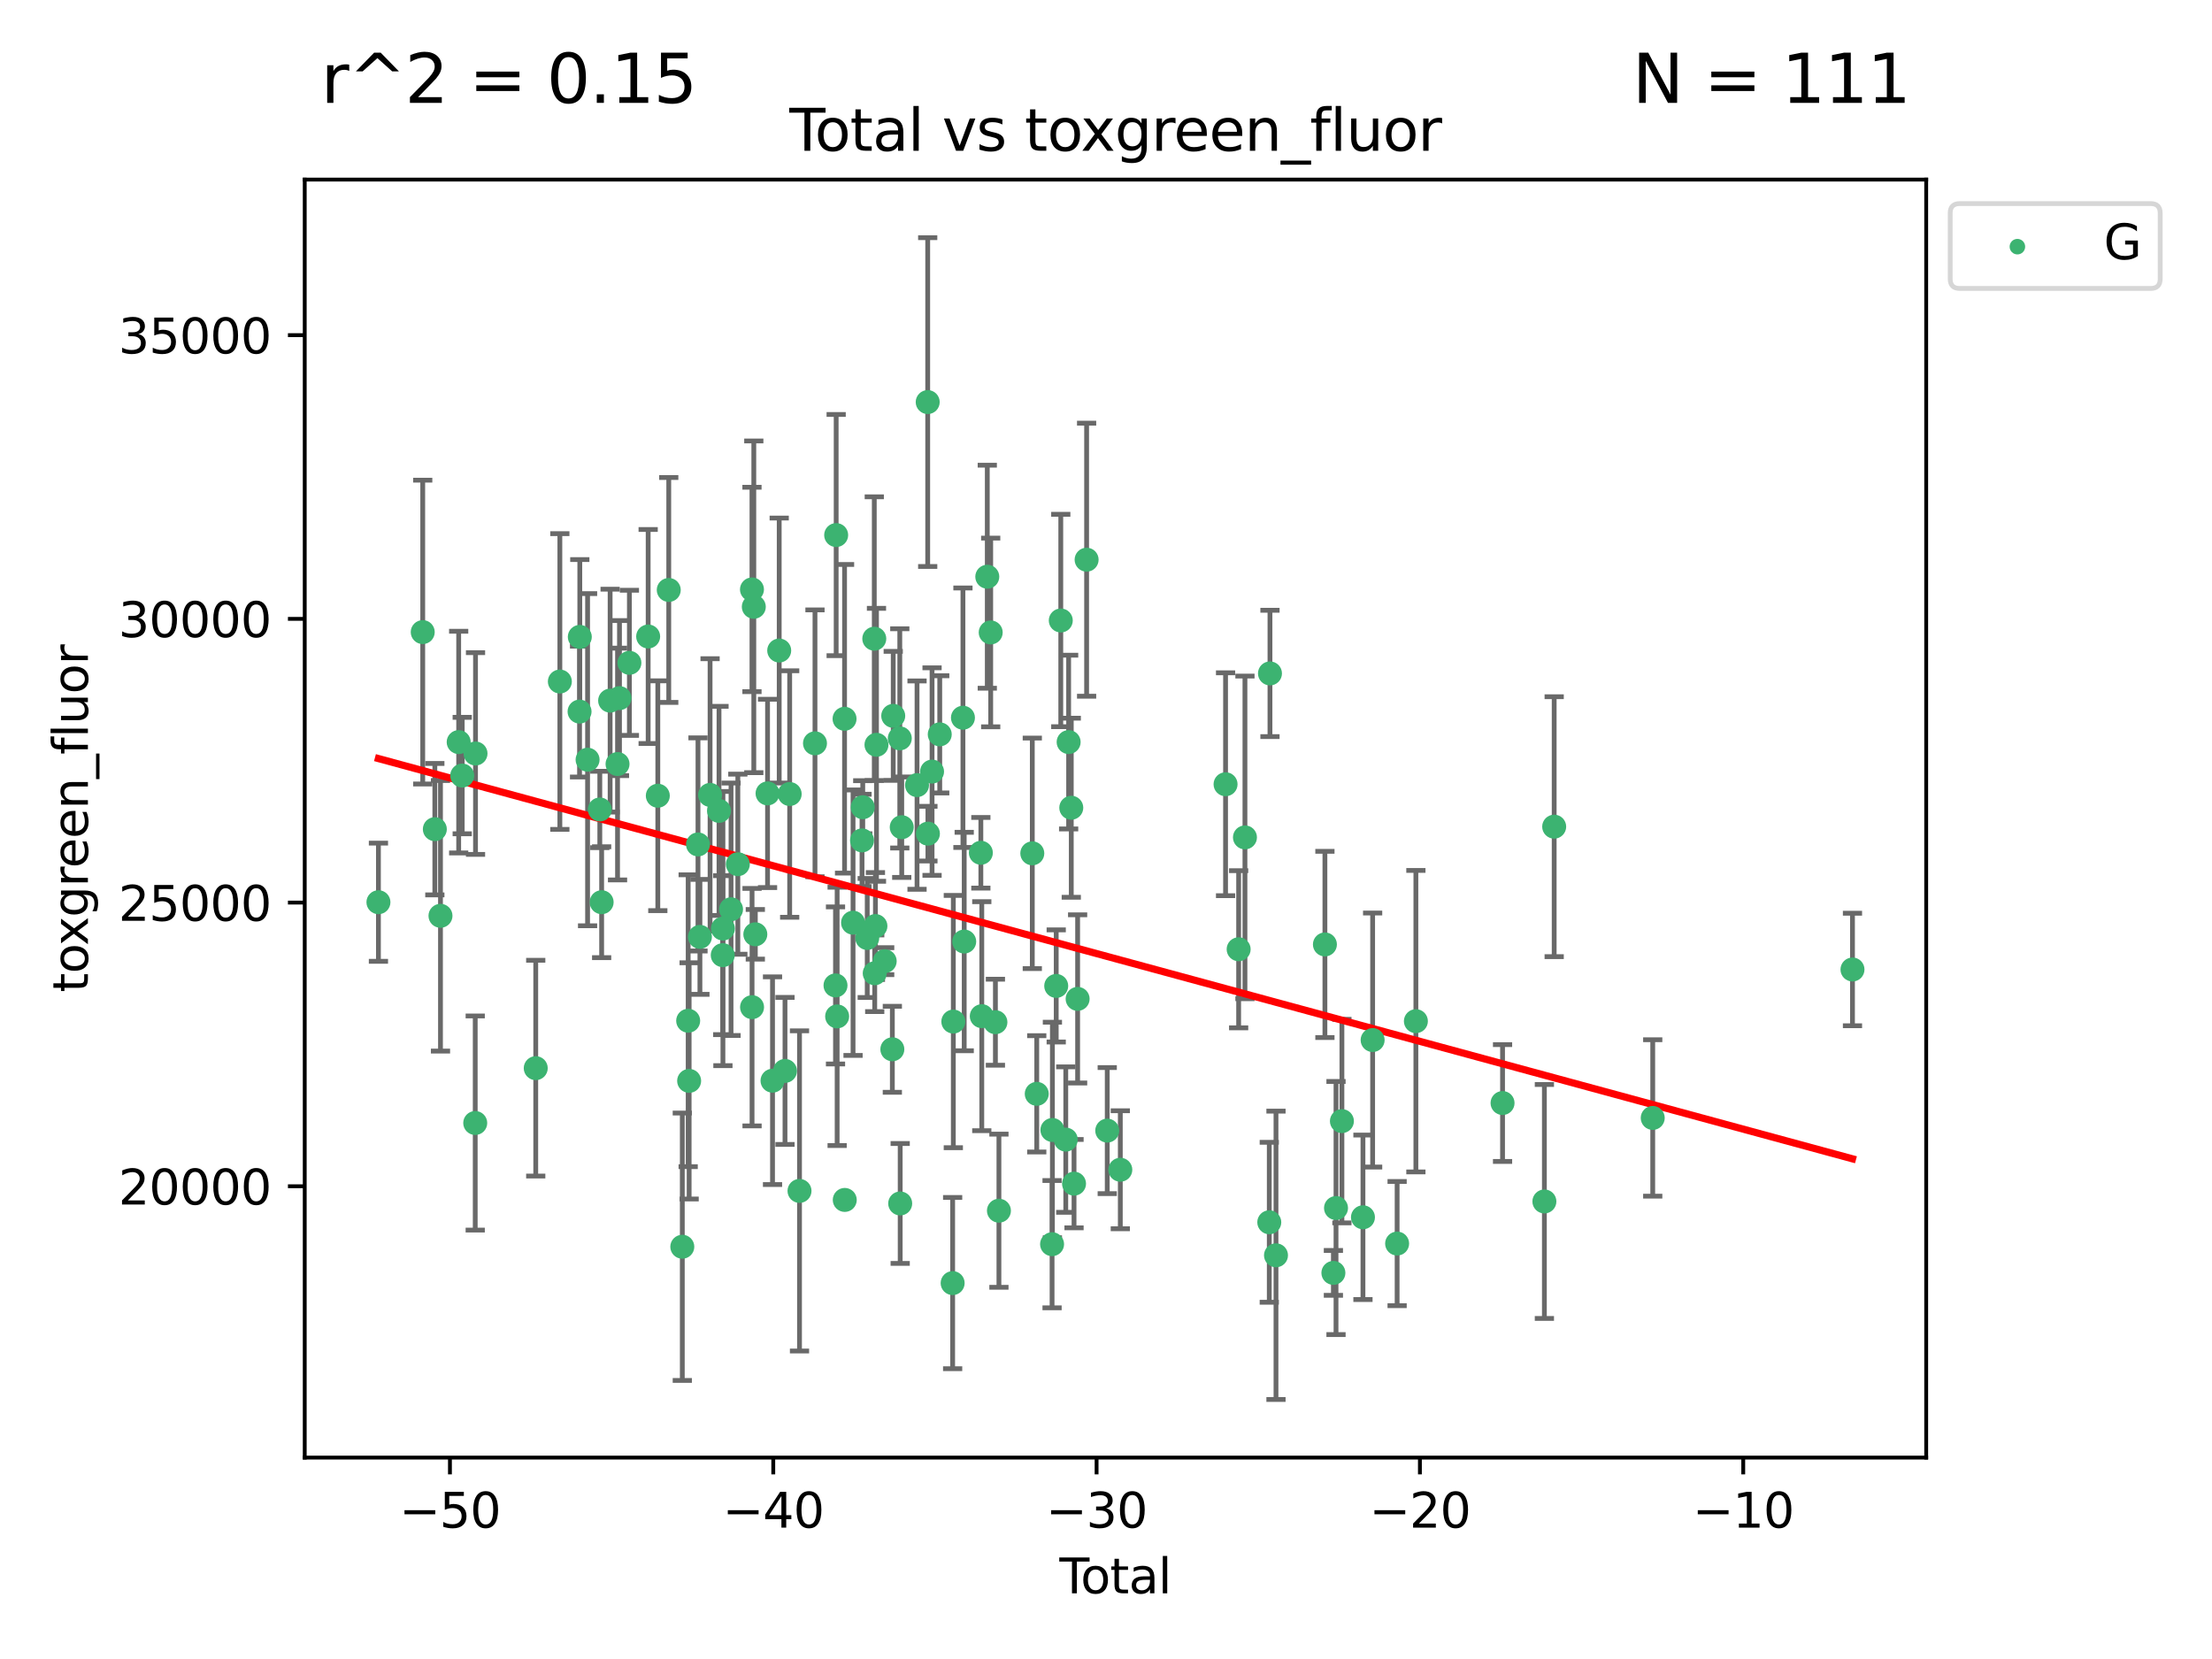 <?xml version="1.0" encoding="utf-8" standalone="no"?>
<!DOCTYPE svg PUBLIC "-//W3C//DTD SVG 1.1//EN"
  "http://www.w3.org/Graphics/SVG/1.1/DTD/svg11.dtd">
<svg xmlns:xlink="http://www.w3.org/1999/xlink" width="460.8pt" height="345.6pt" viewBox="0 0 460.8 345.6" xmlns="http://www.w3.org/2000/svg" version="1.1">
 <defs>
  <style type="text/css">*{stroke-linejoin: round; stroke-linecap: butt}</style>
 </defs>
 <g id="figure_1">
  <g id="patch_1">
   <path d="M 0 345.6 
L 460.8 345.6 
L 460.8 0 
L 0 0 
z
" style="fill: #ffffff"/>
  </g>
  <g id="axes_1">
   <g id="patch_2">
    <path d="M 63.481 303.64 
L 401.26 303.64 
L 401.26 37.411 
L 63.481 37.411 
z
" style="fill: #ffffff"/>
   </g>
   <g id="PathCollection_1">
    <defs>
     <path id="m91b842cc04" d="M 0 1.118 
C 0.297 1.118 0.581 1 0.791 0.791 
C 1 0.581 1.118 0.297 1.118 0 
C 1.118 -0.297 1 -0.581 0.791 -0.791 
C 0.581 -1 0.297 -1.118 0 -1.118 
C -0.297 -1.118 -0.581 -1 -0.791 -0.791 
C -1 -0.581 -1.118 -0.297 -1.118 0 
C -1.118 0.297 -1 0.581 -0.791 0.791 
C -0.581 1 -0.297 1.118 0 1.118 
z
" style="stroke: #3cb371"/>
    </defs>
    <g clip-path="url(#p0590b61242)">
     <use xlink:href="#m91b842cc04" x="78.835" y="187.946" style="fill: #3cb371; stroke: #3cb371"/>
     <use xlink:href="#m91b842cc04" x="88.062" y="131.677" style="fill: #3cb371; stroke: #3cb371"/>
     <use xlink:href="#m91b842cc04" x="90.585" y="172.731" style="fill: #3cb371; stroke: #3cb371"/>
     <use xlink:href="#m91b842cc04" x="91.761" y="190.78" style="fill: #3cb371; stroke: #3cb371"/>
     <use xlink:href="#m91b842cc04" x="95.552" y="154.591" style="fill: #3cb371; stroke: #3cb371"/>
     <use xlink:href="#m91b842cc04" x="96.288" y="161.562" style="fill: #3cb371; stroke: #3cb371"/>
     <use xlink:href="#m91b842cc04" x="98.999" y="233.941" style="fill: #3cb371; stroke: #3cb371"/>
     <use xlink:href="#m91b842cc04" x="99.059" y="156.971" style="fill: #3cb371; stroke: #3cb371"/>
     <use xlink:href="#m91b842cc04" x="111.605" y="222.517" style="fill: #3cb371; stroke: #3cb371"/>
     <use xlink:href="#m91b842cc04" x="116.629" y="141.973" style="fill: #3cb371; stroke: #3cb371"/>
     <use xlink:href="#m91b842cc04" x="120.732" y="148.236" style="fill: #3cb371; stroke: #3cb371"/>
     <use xlink:href="#m91b842cc04" x="120.784" y="132.675" style="fill: #3cb371; stroke: #3cb371"/>
     <use xlink:href="#m91b842cc04" x="122.404" y="158.261" style="fill: #3cb371; stroke: #3cb371"/>
     <use xlink:href="#m91b842cc04" x="124.952" y="168.628" style="fill: #3cb371; stroke: #3cb371"/>
     <use xlink:href="#m91b842cc04" x="125.332" y="187.945" style="fill: #3cb371; stroke: #3cb371"/>
     <use xlink:href="#m91b842cc04" x="127.1" y="145.955" style="fill: #3cb371; stroke: #3cb371"/>
     <use xlink:href="#m91b842cc04" x="128.645" y="159.162" style="fill: #3cb371; stroke: #3cb371"/>
     <use xlink:href="#m91b842cc04" x="129.05" y="145.432" style="fill: #3cb371; stroke: #3cb371"/>
     <use xlink:href="#m91b842cc04" x="131.115" y="138.08" style="fill: #3cb371; stroke: #3cb371"/>
     <use xlink:href="#m91b842cc04" x="135.024" y="132.594" style="fill: #3cb371; stroke: #3cb371"/>
     <use xlink:href="#m91b842cc04" x="137.035" y="165.765" style="fill: #3cb371; stroke: #3cb371"/>
     <use xlink:href="#m91b842cc04" x="139.314" y="122.9" style="fill: #3cb371; stroke: #3cb371"/>
     <use xlink:href="#m91b842cc04" x="142.136" y="259.72" style="fill: #3cb371; stroke: #3cb371"/>
     <use xlink:href="#m91b842cc04" x="143.359" y="212.64" style="fill: #3cb371; stroke: #3cb371"/>
     <use xlink:href="#m91b842cc04" x="143.56" y="225.168" style="fill: #3cb371; stroke: #3cb371"/>
     <use xlink:href="#m91b842cc04" x="145.405" y="175.909" style="fill: #3cb371; stroke: #3cb371"/>
     <use xlink:href="#m91b842cc04" x="145.806" y="195.169" style="fill: #3cb371; stroke: #3cb371"/>
     <use xlink:href="#m91b842cc04" x="147.921" y="165.593" style="fill: #3cb371; stroke: #3cb371"/>
     <use xlink:href="#m91b842cc04" x="149.784" y="168.922" style="fill: #3cb371; stroke: #3cb371"/>
     <use xlink:href="#m91b842cc04" x="150.56" y="198.977" style="fill: #3cb371; stroke: #3cb371"/>
     <use xlink:href="#m91b842cc04" x="150.598" y="193.435" style="fill: #3cb371; stroke: #3cb371"/>
     <use xlink:href="#m91b842cc04" x="152.289" y="189.415" style="fill: #3cb371; stroke: #3cb371"/>
     <use xlink:href="#m91b842cc04" x="153.705" y="180.026" style="fill: #3cb371; stroke: #3cb371"/>
     <use xlink:href="#m91b842cc04" x="156.649" y="122.791" style="fill: #3cb371; stroke: #3cb371"/>
     <use xlink:href="#m91b842cc04" x="156.667" y="209.81" style="fill: #3cb371; stroke: #3cb371"/>
     <use xlink:href="#m91b842cc04" x="157.031" y="126.409" style="fill: #3cb371; stroke: #3cb371"/>
     <use xlink:href="#m91b842cc04" x="157.348" y="194.632" style="fill: #3cb371; stroke: #3cb371"/>
     <use xlink:href="#m91b842cc04" x="159.895" y="165.281" style="fill: #3cb371; stroke: #3cb371"/>
     <use xlink:href="#m91b842cc04" x="160.93" y="225.129" style="fill: #3cb371; stroke: #3cb371"/>
     <use xlink:href="#m91b842cc04" x="162.323" y="135.518" style="fill: #3cb371; stroke: #3cb371"/>
     <use xlink:href="#m91b842cc04" x="163.53" y="223.092" style="fill: #3cb371; stroke: #3cb371"/>
     <use xlink:href="#m91b842cc04" x="164.504" y="165.409" style="fill: #3cb371; stroke: #3cb371"/>
     <use xlink:href="#m91b842cc04" x="166.552" y="248.09" style="fill: #3cb371; stroke: #3cb371"/>
     <use xlink:href="#m91b842cc04" x="169.776" y="154.847" style="fill: #3cb371; stroke: #3cb371"/>
     <use xlink:href="#m91b842cc04" x="174.051" y="205.282" style="fill: #3cb371; stroke: #3cb371"/>
     <use xlink:href="#m91b842cc04" x="174.189" y="111.465" style="fill: #3cb371; stroke: #3cb371"/>
     <use xlink:href="#m91b842cc04" x="174.392" y="211.734" style="fill: #3cb371; stroke: #3cb371"/>
     <use xlink:href="#m91b842cc04" x="175.936" y="149.737" style="fill: #3cb371; stroke: #3cb371"/>
     <use xlink:href="#m91b842cc04" x="175.979" y="249.966" style="fill: #3cb371; stroke: #3cb371"/>
     <use xlink:href="#m91b842cc04" x="177.706" y="192.213" style="fill: #3cb371; stroke: #3cb371"/>
     <use xlink:href="#m91b842cc04" x="179.575" y="175.07" style="fill: #3cb371; stroke: #3cb371"/>
     <use xlink:href="#m91b842cc04" x="179.728" y="168.161" style="fill: #3cb371; stroke: #3cb371"/>
     <use xlink:href="#m91b842cc04" x="180.662" y="195.399" style="fill: #3cb371; stroke: #3cb371"/>
     <use xlink:href="#m91b842cc04" x="182.129" y="133.052" style="fill: #3cb371; stroke: #3cb371"/>
     <use xlink:href="#m91b842cc04" x="182.22" y="202.748" style="fill: #3cb371; stroke: #3cb371"/>
     <use xlink:href="#m91b842cc04" x="182.367" y="192.912" style="fill: #3cb371; stroke: #3cb371"/>
     <use xlink:href="#m91b842cc04" x="182.586" y="155.154" style="fill: #3cb371; stroke: #3cb371"/>
     <use xlink:href="#m91b842cc04" x="184.298" y="200.229" style="fill: #3cb371; stroke: #3cb371"/>
     <use xlink:href="#m91b842cc04" x="185.891" y="218.586" style="fill: #3cb371; stroke: #3cb371"/>
     <use xlink:href="#m91b842cc04" x="186.077" y="149.126" style="fill: #3cb371; stroke: #3cb371"/>
     <use xlink:href="#m91b842cc04" x="187.443" y="153.816" style="fill: #3cb371; stroke: #3cb371"/>
     <use xlink:href="#m91b842cc04" x="187.526" y="250.703" style="fill: #3cb371; stroke: #3cb371"/>
     <use xlink:href="#m91b842cc04" x="187.848" y="172.32" style="fill: #3cb371; stroke: #3cb371"/>
     <use xlink:href="#m91b842cc04" x="191.035" y="163.553" style="fill: #3cb371; stroke: #3cb371"/>
     <use xlink:href="#m91b842cc04" x="193.258" y="83.761" style="fill: #3cb371; stroke: #3cb371"/>
     <use xlink:href="#m91b842cc04" x="193.302" y="173.666" style="fill: #3cb371; stroke: #3cb371"/>
     <use xlink:href="#m91b842cc04" x="194.165" y="160.734" style="fill: #3cb371; stroke: #3cb371"/>
     <use xlink:href="#m91b842cc04" x="195.766" y="152.979" style="fill: #3cb371; stroke: #3cb371"/>
     <use xlink:href="#m91b842cc04" x="198.453" y="267.292" style="fill: #3cb371; stroke: #3cb371"/>
     <use xlink:href="#m91b842cc04" x="198.595" y="212.811" style="fill: #3cb371; stroke: #3cb371"/>
     <use xlink:href="#m91b842cc04" x="200.599" y="149.513" style="fill: #3cb371; stroke: #3cb371"/>
     <use xlink:href="#m91b842cc04" x="200.863" y="196.139" style="fill: #3cb371; stroke: #3cb371"/>
     <use xlink:href="#m91b842cc04" x="204.33" y="177.65" style="fill: #3cb371; stroke: #3cb371"/>
     <use xlink:href="#m91b842cc04" x="204.525" y="211.687" style="fill: #3cb371; stroke: #3cb371"/>
     <use xlink:href="#m91b842cc04" x="205.67" y="120.14" style="fill: #3cb371; stroke: #3cb371"/>
     <use xlink:href="#m91b842cc04" x="206.382" y="131.75" style="fill: #3cb371; stroke: #3cb371"/>
     <use xlink:href="#m91b842cc04" x="207.363" y="212.944" style="fill: #3cb371; stroke: #3cb371"/>
     <use xlink:href="#m91b842cc04" x="208.096" y="252.213" style="fill: #3cb371; stroke: #3cb371"/>
     <use xlink:href="#m91b842cc04" x="215.047" y="177.764" style="fill: #3cb371; stroke: #3cb371"/>
     <use xlink:href="#m91b842cc04" x="215.974" y="227.867" style="fill: #3cb371; stroke: #3cb371"/>
     <use xlink:href="#m91b842cc04" x="219.166" y="259.187" style="fill: #3cb371; stroke: #3cb371"/>
     <use xlink:href="#m91b842cc04" x="219.235" y="235.395" style="fill: #3cb371; stroke: #3cb371"/>
     <use xlink:href="#m91b842cc04" x="220.03" y="205.388" style="fill: #3cb371; stroke: #3cb371"/>
     <use xlink:href="#m91b842cc04" x="220.98" y="129.26" style="fill: #3cb371; stroke: #3cb371"/>
     <use xlink:href="#m91b842cc04" x="222.02" y="237.4" style="fill: #3cb371; stroke: #3cb371"/>
     <use xlink:href="#m91b842cc04" x="222.617" y="154.587" style="fill: #3cb371; stroke: #3cb371"/>
     <use xlink:href="#m91b842cc04" x="223.166" y="168.267" style="fill: #3cb371; stroke: #3cb371"/>
     <use xlink:href="#m91b842cc04" x="223.741" y="246.578" style="fill: #3cb371; stroke: #3cb371"/>
     <use xlink:href="#m91b842cc04" x="224.489" y="208.086" style="fill: #3cb371; stroke: #3cb371"/>
     <use xlink:href="#m91b842cc04" x="226.361" y="116.594" style="fill: #3cb371; stroke: #3cb371"/>
     <use xlink:href="#m91b842cc04" x="230.658" y="235.527" style="fill: #3cb371; stroke: #3cb371"/>
     <use xlink:href="#m91b842cc04" x="233.381" y="243.679" style="fill: #3cb371; stroke: #3cb371"/>
     <use xlink:href="#m91b842cc04" x="255.307" y="163.374" style="fill: #3cb371; stroke: #3cb371"/>
     <use xlink:href="#m91b842cc04" x="258.032" y="197.747" style="fill: #3cb371; stroke: #3cb371"/>
     <use xlink:href="#m91b842cc04" x="259.346" y="174.444" style="fill: #3cb371; stroke: #3cb371"/>
     <use xlink:href="#m91b842cc04" x="264.414" y="254.622" style="fill: #3cb371; stroke: #3cb371"/>
     <use xlink:href="#m91b842cc04" x="264.558" y="140.287" style="fill: #3cb371; stroke: #3cb371"/>
     <use xlink:href="#m91b842cc04" x="265.812" y="261.503" style="fill: #3cb371; stroke: #3cb371"/>
     <use xlink:href="#m91b842cc04" x="276.004" y="196.743" style="fill: #3cb371; stroke: #3cb371"/>
     <use xlink:href="#m91b842cc04" x="277.771" y="265.166" style="fill: #3cb371; stroke: #3cb371"/>
     <use xlink:href="#m91b842cc04" x="278.316" y="251.653" style="fill: #3cb371; stroke: #3cb371"/>
     <use xlink:href="#m91b842cc04" x="279.545" y="233.549" style="fill: #3cb371; stroke: #3cb371"/>
     <use xlink:href="#m91b842cc04" x="283.929" y="253.581" style="fill: #3cb371; stroke: #3cb371"/>
     <use xlink:href="#m91b842cc04" x="285.945" y="216.66" style="fill: #3cb371; stroke: #3cb371"/>
     <use xlink:href="#m91b842cc04" x="291.046" y="259.057" style="fill: #3cb371; stroke: #3cb371"/>
     <use xlink:href="#m91b842cc04" x="294.955" y="212.729" style="fill: #3cb371; stroke: #3cb371"/>
     <use xlink:href="#m91b842cc04" x="313.009" y="229.782" style="fill: #3cb371; stroke: #3cb371"/>
     <use xlink:href="#m91b842cc04" x="321.724" y="250.284" style="fill: #3cb371; stroke: #3cb371"/>
     <use xlink:href="#m91b842cc04" x="323.764" y="172.21" style="fill: #3cb371; stroke: #3cb371"/>
     <use xlink:href="#m91b842cc04" x="344.294" y="232.886" style="fill: #3cb371; stroke: #3cb371"/>
     <use xlink:href="#m91b842cc04" x="385.906" y="201.964" style="fill: #3cb371; stroke: #3cb371"/>
    </g>
   </g>
   <g id="matplotlib.axis_1">
    <g id="xtick_1">
     <g id="line2d_1">
      <defs>
       <path id="mfb825f40da" d="M 0 0 
L 0 3.5 
" style="stroke: #000000; stroke-width: 0.8"/>
      </defs>
      <g>
       <use xlink:href="#mfb825f40da" x="93.73" y="303.64" style="stroke: #000000; stroke-width: 0.8"/>
      </g>
     </g>
     <g id="text_1">
      <!-- −50 -->
      <g transform="translate(83.178 318.238)scale(0.1 -0.1)">
       <defs>
        <path id="DejaVuSans-2212" d="M 678 2272 
L 4684 2272 
L 4684 1741 
L 678 1741 
L 678 2272 
z
" transform="scale(0.016)"/>
        <path id="DejaVuSans-35" d="M 691 4666 
L 3169 4666 
L 3169 4134 
L 1269 4134 
L 1269 2991 
Q 1406 3038 1543 3061 
Q 1681 3084 1819 3084 
Q 2600 3084 3056 2656 
Q 3513 2228 3513 1497 
Q 3513 744 3044 326 
Q 2575 -91 1722 -91 
Q 1428 -91 1123 -41 
Q 819 9 494 109 
L 494 744 
Q 775 591 1075 516 
Q 1375 441 1709 441 
Q 2250 441 2565 725 
Q 2881 1009 2881 1497 
Q 2881 1984 2565 2268 
Q 2250 2553 1709 2553 
Q 1456 2553 1204 2497 
Q 953 2441 691 2322 
L 691 4666 
z
" transform="scale(0.016)"/>
        <path id="DejaVuSans-30" d="M 2034 4250 
Q 1547 4250 1301 3770 
Q 1056 3291 1056 2328 
Q 1056 1369 1301 889 
Q 1547 409 2034 409 
Q 2525 409 2770 889 
Q 3016 1369 3016 2328 
Q 3016 3291 2770 3770 
Q 2525 4250 2034 4250 
z
M 2034 4750 
Q 2819 4750 3233 4129 
Q 3647 3509 3647 2328 
Q 3647 1150 3233 529 
Q 2819 -91 2034 -91 
Q 1250 -91 836 529 
Q 422 1150 422 2328 
Q 422 3509 836 4129 
Q 1250 4750 2034 4750 
z
" transform="scale(0.016)"/>
       </defs>
       <use xlink:href="#DejaVuSans-2212"/>
       <use xlink:href="#DejaVuSans-35" x="83.789"/>
       <use xlink:href="#DejaVuSans-30" x="147.412"/>
      </g>
     </g>
    </g>
    <g id="xtick_2">
     <g id="line2d_2">
      <g>
       <use xlink:href="#mfb825f40da" x="161.085" y="303.64" style="stroke: #000000; stroke-width: 0.8"/>
      </g>
     </g>
     <g id="text_2">
      <!-- −40 -->
      <g transform="translate(150.532 318.238)scale(0.1 -0.1)">
       <defs>
        <path id="DejaVuSans-34" d="M 2419 4116 
L 825 1625 
L 2419 1625 
L 2419 4116 
z
M 2253 4666 
L 3047 4666 
L 3047 1625 
L 3713 1625 
L 3713 1100 
L 3047 1100 
L 3047 0 
L 2419 0 
L 2419 1100 
L 313 1100 
L 313 1709 
L 2253 4666 
z
" transform="scale(0.016)"/>
       </defs>
       <use xlink:href="#DejaVuSans-2212"/>
       <use xlink:href="#DejaVuSans-34" x="83.789"/>
       <use xlink:href="#DejaVuSans-30" x="147.412"/>
      </g>
     </g>
    </g>
    <g id="xtick_3">
     <g id="line2d_3">
      <g>
       <use xlink:href="#mfb825f40da" x="228.439" y="303.64" style="stroke: #000000; stroke-width: 0.8"/>
      </g>
     </g>
     <g id="text_3">
      <!-- −30 -->
      <g transform="translate(217.887 318.238)scale(0.1 -0.1)">
       <defs>
        <path id="DejaVuSans-33" d="M 2597 2516 
Q 3050 2419 3304 2112 
Q 3559 1806 3559 1356 
Q 3559 666 3084 287 
Q 2609 -91 1734 -91 
Q 1441 -91 1130 -33 
Q 819 25 488 141 
L 488 750 
Q 750 597 1062 519 
Q 1375 441 1716 441 
Q 2309 441 2620 675 
Q 2931 909 2931 1356 
Q 2931 1769 2642 2001 
Q 2353 2234 1838 2234 
L 1294 2234 
L 1294 2753 
L 1863 2753 
Q 2328 2753 2575 2939 
Q 2822 3125 2822 3475 
Q 2822 3834 2567 4026 
Q 2313 4219 1838 4219 
Q 1578 4219 1281 4162 
Q 984 4106 628 3988 
L 628 4550 
Q 988 4650 1302 4700 
Q 1616 4750 1894 4750 
Q 2613 4750 3031 4423 
Q 3450 4097 3450 3541 
Q 3450 3153 3228 2886 
Q 3006 2619 2597 2516 
z
" transform="scale(0.016)"/>
       </defs>
       <use xlink:href="#DejaVuSans-2212"/>
       <use xlink:href="#DejaVuSans-33" x="83.789"/>
       <use xlink:href="#DejaVuSans-30" x="147.412"/>
      </g>
     </g>
    </g>
    <g id="xtick_4">
     <g id="line2d_4">
      <g>
       <use xlink:href="#mfb825f40da" x="295.793" y="303.64" style="stroke: #000000; stroke-width: 0.8"/>
      </g>
     </g>
     <g id="text_4">
      <!-- −20 -->
      <g transform="translate(285.241 318.238)scale(0.1 -0.1)">
       <defs>
        <path id="DejaVuSans-32" d="M 1228 531 
L 3431 531 
L 3431 0 
L 469 0 
L 469 531 
Q 828 903 1448 1529 
Q 2069 2156 2228 2338 
Q 2531 2678 2651 2914 
Q 2772 3150 2772 3378 
Q 2772 3750 2511 3984 
Q 2250 4219 1831 4219 
Q 1534 4219 1204 4116 
Q 875 4013 500 3803 
L 500 4441 
Q 881 4594 1212 4672 
Q 1544 4750 1819 4750 
Q 2544 4750 2975 4387 
Q 3406 4025 3406 3419 
Q 3406 3131 3298 2873 
Q 3191 2616 2906 2266 
Q 2828 2175 2409 1742 
Q 1991 1309 1228 531 
z
" transform="scale(0.016)"/>
       </defs>
       <use xlink:href="#DejaVuSans-2212"/>
       <use xlink:href="#DejaVuSans-32" x="83.789"/>
       <use xlink:href="#DejaVuSans-30" x="147.412"/>
      </g>
     </g>
    </g>
    <g id="xtick_5">
     <g id="line2d_5">
      <g>
       <use xlink:href="#mfb825f40da" x="363.148" y="303.64" style="stroke: #000000; stroke-width: 0.8"/>
      </g>
     </g>
     <g id="text_5">
      <!-- −10 -->
      <g transform="translate(352.595 318.238)scale(0.1 -0.1)">
       <defs>
        <path id="DejaVuSans-31" d="M 794 531 
L 1825 531 
L 1825 4091 
L 703 3866 
L 703 4441 
L 1819 4666 
L 2450 4666 
L 2450 531 
L 3481 531 
L 3481 0 
L 794 0 
L 794 531 
z
" transform="scale(0.016)"/>
       </defs>
       <use xlink:href="#DejaVuSans-2212"/>
       <use xlink:href="#DejaVuSans-31" x="83.789"/>
       <use xlink:href="#DejaVuSans-30" x="147.412"/>
      </g>
     </g>
    </g>
    <g id="text_6">
     <!-- Total -->
     <g transform="translate(220.694 331.917)scale(0.1 -0.1)">
      <defs>
       <path id="DejaVuSans-54" d="M -19 4666 
L 3928 4666 
L 3928 4134 
L 2272 4134 
L 2272 0 
L 1638 0 
L 1638 4134 
L -19 4134 
L -19 4666 
z
" transform="scale(0.016)"/>
       <path id="DejaVuSans-6f" d="M 1959 3097 
Q 1497 3097 1228 2736 
Q 959 2375 959 1747 
Q 959 1119 1226 758 
Q 1494 397 1959 397 
Q 2419 397 2687 759 
Q 2956 1122 2956 1747 
Q 2956 2369 2687 2733 
Q 2419 3097 1959 3097 
z
M 1959 3584 
Q 2709 3584 3137 3096 
Q 3566 2609 3566 1747 
Q 3566 888 3137 398 
Q 2709 -91 1959 -91 
Q 1206 -91 779 398 
Q 353 888 353 1747 
Q 353 2609 779 3096 
Q 1206 3584 1959 3584 
z
" transform="scale(0.016)"/>
       <path id="DejaVuSans-74" d="M 1172 4494 
L 1172 3500 
L 2356 3500 
L 2356 3053 
L 1172 3053 
L 1172 1153 
Q 1172 725 1289 603 
Q 1406 481 1766 481 
L 2356 481 
L 2356 0 
L 1766 0 
Q 1100 0 847 248 
Q 594 497 594 1153 
L 594 3053 
L 172 3053 
L 172 3500 
L 594 3500 
L 594 4494 
L 1172 4494 
z
" transform="scale(0.016)"/>
       <path id="DejaVuSans-61" d="M 2194 1759 
Q 1497 1759 1228 1600 
Q 959 1441 959 1056 
Q 959 750 1161 570 
Q 1363 391 1709 391 
Q 2188 391 2477 730 
Q 2766 1069 2766 1631 
L 2766 1759 
L 2194 1759 
z
M 3341 1997 
L 3341 0 
L 2766 0 
L 2766 531 
Q 2569 213 2275 61 
Q 1981 -91 1556 -91 
Q 1019 -91 701 211 
Q 384 513 384 1019 
Q 384 1609 779 1909 
Q 1175 2209 1959 2209 
L 2766 2209 
L 2766 2266 
Q 2766 2663 2505 2880 
Q 2244 3097 1772 3097 
Q 1472 3097 1187 3025 
Q 903 2953 641 2809 
L 641 3341 
Q 956 3463 1253 3523 
Q 1550 3584 1831 3584 
Q 2591 3584 2966 3190 
Q 3341 2797 3341 1997 
z
" transform="scale(0.016)"/>
       <path id="DejaVuSans-6c" d="M 603 4863 
L 1178 4863 
L 1178 0 
L 603 0 
L 603 4863 
z
" transform="scale(0.016)"/>
      </defs>
      <use xlink:href="#DejaVuSans-54"/>
      <use xlink:href="#DejaVuSans-6f" x="44.084"/>
      <use xlink:href="#DejaVuSans-74" x="105.266"/>
      <use xlink:href="#DejaVuSans-61" x="144.475"/>
      <use xlink:href="#DejaVuSans-6c" x="205.754"/>
     </g>
    </g>
   </g>
   <g id="matplotlib.axis_2">
    <g id="ytick_1">
     <g id="line2d_6">
      <defs>
       <path id="mf49388bbc0" d="M 0 0 
L -3.5 0 
" style="stroke: #000000; stroke-width: 0.8"/>
      </defs>
      <g>
       <use xlink:href="#mf49388bbc0" x="63.481" y="247.123" style="stroke: #000000; stroke-width: 0.8"/>
      </g>
     </g>
     <g id="text_7">
      <!-- 20000 -->
      <g transform="translate(24.669 250.922)scale(0.1 -0.1)">
       <use xlink:href="#DejaVuSans-32"/>
       <use xlink:href="#DejaVuSans-30" x="63.623"/>
       <use xlink:href="#DejaVuSans-30" x="127.246"/>
       <use xlink:href="#DejaVuSans-30" x="190.869"/>
       <use xlink:href="#DejaVuSans-30" x="254.492"/>
      </g>
     </g>
    </g>
    <g id="ytick_2">
     <g id="line2d_7">
      <g>
       <use xlink:href="#mf49388bbc0" x="63.481" y="188.022" style="stroke: #000000; stroke-width: 0.8"/>
      </g>
     </g>
     <g id="text_8">
      <!-- 25000 -->
      <g transform="translate(24.669 191.822)scale(0.1 -0.1)">
       <use xlink:href="#DejaVuSans-32"/>
       <use xlink:href="#DejaVuSans-35" x="63.623"/>
       <use xlink:href="#DejaVuSans-30" x="127.246"/>
       <use xlink:href="#DejaVuSans-30" x="190.869"/>
       <use xlink:href="#DejaVuSans-30" x="254.492"/>
      </g>
     </g>
    </g>
    <g id="ytick_3">
     <g id="line2d_8">
      <g>
       <use xlink:href="#mf49388bbc0" x="63.481" y="128.922" style="stroke: #000000; stroke-width: 0.8"/>
      </g>
     </g>
     <g id="text_9">
      <!-- 30000 -->
      <g transform="translate(24.669 132.721)scale(0.1 -0.1)">
       <use xlink:href="#DejaVuSans-33"/>
       <use xlink:href="#DejaVuSans-30" x="63.623"/>
       <use xlink:href="#DejaVuSans-30" x="127.246"/>
       <use xlink:href="#DejaVuSans-30" x="190.869"/>
       <use xlink:href="#DejaVuSans-30" x="254.492"/>
      </g>
     </g>
    </g>
    <g id="ytick_4">
     <g id="line2d_9">
      <g>
       <use xlink:href="#mf49388bbc0" x="63.481" y="69.821" style="stroke: #000000; stroke-width: 0.8"/>
      </g>
     </g>
     <g id="text_10">
      <!-- 35000 -->
      <g transform="translate(24.669 73.62)scale(0.1 -0.1)">
       <use xlink:href="#DejaVuSans-33"/>
       <use xlink:href="#DejaVuSans-35" x="63.623"/>
       <use xlink:href="#DejaVuSans-30" x="127.246"/>
       <use xlink:href="#DejaVuSans-30" x="190.869"/>
       <use xlink:href="#DejaVuSans-30" x="254.492"/>
      </g>
     </g>
    </g>
    <g id="text_11">
     <!-- toxgreen_fluor -->
     <g transform="translate(18.311 206.72)rotate(-90)scale(0.1 -0.1)">
      <defs>
       <path id="DejaVuSans-78" d="M 3513 3500 
L 2247 1797 
L 3578 0 
L 2900 0 
L 1881 1375 
L 863 0 
L 184 0 
L 1544 1831 
L 300 3500 
L 978 3500 
L 1906 2253 
L 2834 3500 
L 3513 3500 
z
" transform="scale(0.016)"/>
       <path id="DejaVuSans-67" d="M 2906 1791 
Q 2906 2416 2648 2759 
Q 2391 3103 1925 3103 
Q 1463 3103 1205 2759 
Q 947 2416 947 1791 
Q 947 1169 1205 825 
Q 1463 481 1925 481 
Q 2391 481 2648 825 
Q 2906 1169 2906 1791 
z
M 3481 434 
Q 3481 -459 3084 -895 
Q 2688 -1331 1869 -1331 
Q 1566 -1331 1297 -1286 
Q 1028 -1241 775 -1147 
L 775 -588 
Q 1028 -725 1275 -790 
Q 1522 -856 1778 -856 
Q 2344 -856 2625 -561 
Q 2906 -266 2906 331 
L 2906 616 
Q 2728 306 2450 153 
Q 2172 0 1784 0 
Q 1141 0 747 490 
Q 353 981 353 1791 
Q 353 2603 747 3093 
Q 1141 3584 1784 3584 
Q 2172 3584 2450 3431 
Q 2728 3278 2906 2969 
L 2906 3500 
L 3481 3500 
L 3481 434 
z
" transform="scale(0.016)"/>
       <path id="DejaVuSans-72" d="M 2631 2963 
Q 2534 3019 2420 3045 
Q 2306 3072 2169 3072 
Q 1681 3072 1420 2755 
Q 1159 2438 1159 1844 
L 1159 0 
L 581 0 
L 581 3500 
L 1159 3500 
L 1159 2956 
Q 1341 3275 1631 3429 
Q 1922 3584 2338 3584 
Q 2397 3584 2469 3576 
Q 2541 3569 2628 3553 
L 2631 2963 
z
" transform="scale(0.016)"/>
       <path id="DejaVuSans-65" d="M 3597 1894 
L 3597 1613 
L 953 1613 
Q 991 1019 1311 708 
Q 1631 397 2203 397 
Q 2534 397 2845 478 
Q 3156 559 3463 722 
L 3463 178 
Q 3153 47 2828 -22 
Q 2503 -91 2169 -91 
Q 1331 -91 842 396 
Q 353 884 353 1716 
Q 353 2575 817 3079 
Q 1281 3584 2069 3584 
Q 2775 3584 3186 3129 
Q 3597 2675 3597 1894 
z
M 3022 2063 
Q 3016 2534 2758 2815 
Q 2500 3097 2075 3097 
Q 1594 3097 1305 2825 
Q 1016 2553 972 2059 
L 3022 2063 
z
" transform="scale(0.016)"/>
       <path id="DejaVuSans-6e" d="M 3513 2113 
L 3513 0 
L 2938 0 
L 2938 2094 
Q 2938 2591 2744 2837 
Q 2550 3084 2163 3084 
Q 1697 3084 1428 2787 
Q 1159 2491 1159 1978 
L 1159 0 
L 581 0 
L 581 3500 
L 1159 3500 
L 1159 2956 
Q 1366 3272 1645 3428 
Q 1925 3584 2291 3584 
Q 2894 3584 3203 3211 
Q 3513 2838 3513 2113 
z
" transform="scale(0.016)"/>
       <path id="DejaVuSans-5f" d="M 3263 -1063 
L 3263 -1509 
L -63 -1509 
L -63 -1063 
L 3263 -1063 
z
" transform="scale(0.016)"/>
       <path id="DejaVuSans-66" d="M 2375 4863 
L 2375 4384 
L 1825 4384 
Q 1516 4384 1395 4259 
Q 1275 4134 1275 3809 
L 1275 3500 
L 2222 3500 
L 2222 3053 
L 1275 3053 
L 1275 0 
L 697 0 
L 697 3053 
L 147 3053 
L 147 3500 
L 697 3500 
L 697 3744 
Q 697 4328 969 4595 
Q 1241 4863 1831 4863 
L 2375 4863 
z
" transform="scale(0.016)"/>
       <path id="DejaVuSans-75" d="M 544 1381 
L 544 3500 
L 1119 3500 
L 1119 1403 
Q 1119 906 1312 657 
Q 1506 409 1894 409 
Q 2359 409 2629 706 
Q 2900 1003 2900 1516 
L 2900 3500 
L 3475 3500 
L 3475 0 
L 2900 0 
L 2900 538 
Q 2691 219 2414 64 
Q 2138 -91 1772 -91 
Q 1169 -91 856 284 
Q 544 659 544 1381 
z
M 1991 3584 
L 1991 3584 
z
" transform="scale(0.016)"/>
      </defs>
      <use xlink:href="#DejaVuSans-74"/>
      <use xlink:href="#DejaVuSans-6f" x="39.209"/>
      <use xlink:href="#DejaVuSans-78" x="97.266"/>
      <use xlink:href="#DejaVuSans-67" x="156.445"/>
      <use xlink:href="#DejaVuSans-72" x="219.922"/>
      <use xlink:href="#DejaVuSans-65" x="258.785"/>
      <use xlink:href="#DejaVuSans-65" x="320.309"/>
      <use xlink:href="#DejaVuSans-6e" x="381.832"/>
      <use xlink:href="#DejaVuSans-5f" x="445.211"/>
      <use xlink:href="#DejaVuSans-66" x="495.211"/>
      <use xlink:href="#DejaVuSans-6c" x="530.416"/>
      <use xlink:href="#DejaVuSans-75" x="558.199"/>
      <use xlink:href="#DejaVuSans-6f" x="621.578"/>
      <use xlink:href="#DejaVuSans-72" x="682.76"/>
     </g>
    </g>
   </g>
   <g id="LineCollection_1">
    <path d="M 78.835 200.256 
L 78.835 175.636 
" clip-path="url(#p0590b61242)" style="fill: none; stroke: #696969"/>
    <path d="M 88.062 163.32 
L 88.062 100.034 
" clip-path="url(#p0590b61242)" style="fill: none; stroke: #696969"/>
    <path d="M 90.585 186.42 
L 90.585 159.043 
" clip-path="url(#p0590b61242)" style="fill: none; stroke: #696969"/>
    <path d="M 91.761 218.961 
L 91.761 162.6 
" clip-path="url(#p0590b61242)" style="fill: none; stroke: #696969"/>
    <path d="M 95.552 177.684 
L 95.552 131.498 
" clip-path="url(#p0590b61242)" style="fill: none; stroke: #696969"/>
    <path d="M 96.288 173.691 
L 96.288 149.433 
" clip-path="url(#p0590b61242)" style="fill: none; stroke: #696969"/>
    <path d="M 98.999 256.244 
L 98.999 211.638 
" clip-path="url(#p0590b61242)" style="fill: none; stroke: #696969"/>
    <path d="M 99.059 177.984 
L 99.059 135.958 
" clip-path="url(#p0590b61242)" style="fill: none; stroke: #696969"/>
    <path d="M 111.605 244.996 
L 111.605 200.039 
" clip-path="url(#p0590b61242)" style="fill: none; stroke: #696969"/>
    <path d="M 116.629 172.774 
L 116.629 111.171 
" clip-path="url(#p0590b61242)" style="fill: none; stroke: #696969"/>
    <path d="M 120.732 161.861 
L 120.732 134.612 
" clip-path="url(#p0590b61242)" style="fill: none; stroke: #696969"/>
    <path d="M 120.784 148.779 
L 120.784 116.57 
" clip-path="url(#p0590b61242)" style="fill: none; stroke: #696969"/>
    <path d="M 122.404 192.858 
L 122.404 123.664 
" clip-path="url(#p0590b61242)" style="fill: none; stroke: #696969"/>
    <path d="M 124.952 176.586 
L 124.952 160.669 
" clip-path="url(#p0590b61242)" style="fill: none; stroke: #696969"/>
    <path d="M 125.332 199.496 
L 125.332 176.394 
" clip-path="url(#p0590b61242)" style="fill: none; stroke: #696969"/>
    <path d="M 127.1 169.169 
L 127.1 122.74 
" clip-path="url(#p0590b61242)" style="fill: none; stroke: #696969"/>
    <path d="M 128.645 183.304 
L 128.645 135.02 
" clip-path="url(#p0590b61242)" style="fill: none; stroke: #696969"/>
    <path d="M 129.05 161.584 
L 129.05 129.279 
" clip-path="url(#p0590b61242)" style="fill: none; stroke: #696969"/>
    <path d="M 131.115 153.196 
L 131.115 122.964 
" clip-path="url(#p0590b61242)" style="fill: none; stroke: #696969"/>
    <path d="M 135.024 154.887 
L 135.024 110.301 
" clip-path="url(#p0590b61242)" style="fill: none; stroke: #696969"/>
    <path d="M 137.035 189.703 
L 137.035 141.826 
" clip-path="url(#p0590b61242)" style="fill: none; stroke: #696969"/>
    <path d="M 139.314 146.324 
L 139.314 99.476 
" clip-path="url(#p0590b61242)" style="fill: none; stroke: #696969"/>
    <path d="M 142.136 287.572 
L 142.136 231.867 
" clip-path="url(#p0590b61242)" style="fill: none; stroke: #696969"/>
    <path d="M 143.359 243.042 
L 143.359 182.237 
" clip-path="url(#p0590b61242)" style="fill: none; stroke: #696969"/>
    <path d="M 143.56 249.772 
L 143.56 200.565 
" clip-path="url(#p0590b61242)" style="fill: none; stroke: #696969"/>
    <path d="M 145.405 198.106 
L 145.405 153.711 
" clip-path="url(#p0590b61242)" style="fill: none; stroke: #696969"/>
    <path d="M 145.806 207.139 
L 145.806 183.198 
" clip-path="url(#p0590b61242)" style="fill: none; stroke: #696969"/>
    <path d="M 147.921 193.968 
L 147.921 137.219 
" clip-path="url(#p0590b61242)" style="fill: none; stroke: #696969"/>
    <path d="M 149.784 190.705 
L 149.784 147.139 
" clip-path="url(#p0590b61242)" style="fill: none; stroke: #696969"/>
    <path d="M 150.56 215.531 
L 150.56 182.424 
" clip-path="url(#p0590b61242)" style="fill: none; stroke: #696969"/>
    <path d="M 150.598 221.996 
L 150.598 164.873 
" clip-path="url(#p0590b61242)" style="fill: none; stroke: #696969"/>
    <path d="M 152.289 215.707 
L 152.289 163.124 
" clip-path="url(#p0590b61242)" style="fill: none; stroke: #696969"/>
    <path d="M 153.705 198.784 
L 153.705 161.268 
" clip-path="url(#p0590b61242)" style="fill: none; stroke: #696969"/>
    <path d="M 156.649 144.079 
L 156.649 101.503 
" clip-path="url(#p0590b61242)" style="fill: none; stroke: #696969"/>
    <path d="M 156.667 234.547 
L 156.667 185.072 
" clip-path="url(#p0590b61242)" style="fill: none; stroke: #696969"/>
    <path d="M 157.031 160.959 
L 157.031 91.859 
" clip-path="url(#p0590b61242)" style="fill: none; stroke: #696969"/>
    <path d="M 157.348 199.804 
L 157.348 189.459 
" clip-path="url(#p0590b61242)" style="fill: none; stroke: #696969"/>
    <path d="M 159.895 184.897 
L 159.895 145.666 
" clip-path="url(#p0590b61242)" style="fill: none; stroke: #696969"/>
    <path d="M 160.93 246.762 
L 160.93 203.495 
" clip-path="url(#p0590b61242)" style="fill: none; stroke: #696969"/>
    <path d="M 162.323 163.113 
L 162.323 107.923 
" clip-path="url(#p0590b61242)" style="fill: none; stroke: #696969"/>
    <path d="M 163.53 238.407 
L 163.53 207.778 
" clip-path="url(#p0590b61242)" style="fill: none; stroke: #696969"/>
    <path d="M 164.504 191.082 
L 164.504 139.736 
" clip-path="url(#p0590b61242)" style="fill: none; stroke: #696969"/>
    <path d="M 166.552 281.438 
L 166.552 214.742 
" clip-path="url(#p0590b61242)" style="fill: none; stroke: #696969"/>
    <path d="M 169.776 182.646 
L 169.776 127.049 
" clip-path="url(#p0590b61242)" style="fill: none; stroke: #696969"/>
    <path d="M 174.051 221.645 
L 174.051 188.918 
" clip-path="url(#p0590b61242)" style="fill: none; stroke: #696969"/>
    <path d="M 174.189 136.586 
L 174.189 86.343 
" clip-path="url(#p0590b61242)" style="fill: none; stroke: #696969"/>
    <path d="M 174.392 238.639 
L 174.392 184.828 
" clip-path="url(#p0590b61242)" style="fill: none; stroke: #696969"/>
    <path d="M 175.936 181.881 
L 175.936 117.593 
" clip-path="url(#p0590b61242)" style="fill: none; stroke: #696969"/>
    <path d="M 175.979 250.85 
L 175.979 249.081 
" clip-path="url(#p0590b61242)" style="fill: none; stroke: #696969"/>
    <path d="M 177.706 219.866 
L 177.706 164.56 
" clip-path="url(#p0590b61242)" style="fill: none; stroke: #696969"/>
    <path d="M 179.575 184.683 
L 179.575 165.457 
" clip-path="url(#p0590b61242)" style="fill: none; stroke: #696969"/>
    <path d="M 179.728 173.691 
L 179.728 162.631 
" clip-path="url(#p0590b61242)" style="fill: none; stroke: #696969"/>
    <path d="M 180.662 207.799 
L 180.662 182.999 
" clip-path="url(#p0590b61242)" style="fill: none; stroke: #696969"/>
    <path d="M 182.129 162.606 
L 182.129 103.498 
" clip-path="url(#p0590b61242)" style="fill: none; stroke: #696969"/>
    <path d="M 182.22 210.73 
L 182.22 194.766 
" clip-path="url(#p0590b61242)" style="fill: none; stroke: #696969"/>
    <path d="M 182.367 204.052 
L 182.367 181.771 
" clip-path="url(#p0590b61242)" style="fill: none; stroke: #696969"/>
    <path d="M 182.586 183.582 
L 182.586 126.727 
" clip-path="url(#p0590b61242)" style="fill: none; stroke: #696969"/>
    <path d="M 184.298 203.038 
L 184.298 197.419 
" clip-path="url(#p0590b61242)" style="fill: none; stroke: #696969"/>
    <path d="M 185.891 227.543 
L 185.891 209.63 
" clip-path="url(#p0590b61242)" style="fill: none; stroke: #696969"/>
    <path d="M 186.077 162.566 
L 186.077 135.686 
" clip-path="url(#p0590b61242)" style="fill: none; stroke: #696969"/>
    <path d="M 187.443 176.653 
L 187.443 130.98 
" clip-path="url(#p0590b61242)" style="fill: none; stroke: #696969"/>
    <path d="M 187.526 263.19 
L 187.526 238.215 
" clip-path="url(#p0590b61242)" style="fill: none; stroke: #696969"/>
    <path d="M 187.848 182.783 
L 187.848 161.857 
" clip-path="url(#p0590b61242)" style="fill: none; stroke: #696969"/>
    <path d="M 191.035 185.254 
L 191.035 141.852 
" clip-path="url(#p0590b61242)" style="fill: none; stroke: #696969"/>
    <path d="M 193.258 118.009 
L 193.258 49.513 
" clip-path="url(#p0590b61242)" style="fill: none; stroke: #696969"/>
    <path d="M 193.302 179.36 
L 193.302 167.972 
" clip-path="url(#p0590b61242)" style="fill: none; stroke: #696969"/>
    <path d="M 194.165 182.35 
L 194.165 139.118 
" clip-path="url(#p0590b61242)" style="fill: none; stroke: #696969"/>
    <path d="M 195.766 165.187 
L 195.766 140.771 
" clip-path="url(#p0590b61242)" style="fill: none; stroke: #696969"/>
    <path d="M 198.453 285.128 
L 198.453 249.456 
" clip-path="url(#p0590b61242)" style="fill: none; stroke: #696969"/>
    <path d="M 198.595 239.089 
L 198.595 186.533 
" clip-path="url(#p0590b61242)" style="fill: none; stroke: #696969"/>
    <path d="M 200.599 176.541 
L 200.599 122.486 
" clip-path="url(#p0590b61242)" style="fill: none; stroke: #696969"/>
    <path d="M 200.863 218.896 
L 200.863 173.383 
" clip-path="url(#p0590b61242)" style="fill: none; stroke: #696969"/>
    <path d="M 204.33 185.01 
L 204.33 170.291 
" clip-path="url(#p0590b61242)" style="fill: none; stroke: #696969"/>
    <path d="M 204.525 235.54 
L 204.525 187.835 
" clip-path="url(#p0590b61242)" style="fill: none; stroke: #696969"/>
    <path d="M 205.67 143.37 
L 205.67 96.91 
" clip-path="url(#p0590b61242)" style="fill: none; stroke: #696969"/>
    <path d="M 206.382 151.407 
L 206.382 112.093 
" clip-path="url(#p0590b61242)" style="fill: none; stroke: #696969"/>
    <path d="M 207.363 221.902 
L 207.363 203.987 
" clip-path="url(#p0590b61242)" style="fill: none; stroke: #696969"/>
    <path d="M 208.096 268.163 
L 208.096 236.263 
" clip-path="url(#p0590b61242)" style="fill: none; stroke: #696969"/>
    <path d="M 215.047 201.775 
L 215.047 153.753 
" clip-path="url(#p0590b61242)" style="fill: none; stroke: #696969"/>
    <path d="M 215.974 239.98 
L 215.974 215.753 
" clip-path="url(#p0590b61242)" style="fill: none; stroke: #696969"/>
    <path d="M 219.166 272.445 
L 219.166 245.928 
" clip-path="url(#p0590b61242)" style="fill: none; stroke: #696969"/>
    <path d="M 219.235 257.841 
L 219.235 212.949 
" clip-path="url(#p0590b61242)" style="fill: none; stroke: #696969"/>
    <path d="M 220.03 217.069 
L 220.03 193.707 
" clip-path="url(#p0590b61242)" style="fill: none; stroke: #696969"/>
    <path d="M 220.98 151.381 
L 220.98 107.139 
" clip-path="url(#p0590b61242)" style="fill: none; stroke: #696969"/>
    <path d="M 222.02 252.551 
L 222.02 222.248 
" clip-path="url(#p0590b61242)" style="fill: none; stroke: #696969"/>
    <path d="M 222.617 172.683 
L 222.617 136.492 
" clip-path="url(#p0590b61242)" style="fill: none; stroke: #696969"/>
    <path d="M 223.166 186.919 
L 223.166 149.616 
" clip-path="url(#p0590b61242)" style="fill: none; stroke: #696969"/>
    <path d="M 223.741 255.781 
L 223.741 237.375 
" clip-path="url(#p0590b61242)" style="fill: none; stroke: #696969"/>
    <path d="M 224.489 225.606 
L 224.489 190.567 
" clip-path="url(#p0590b61242)" style="fill: none; stroke: #696969"/>
    <path d="M 226.361 145.034 
L 226.361 88.154 
" clip-path="url(#p0590b61242)" style="fill: none; stroke: #696969"/>
    <path d="M 230.658 248.657 
L 230.658 222.397 
" clip-path="url(#p0590b61242)" style="fill: none; stroke: #696969"/>
    <path d="M 233.381 255.971 
L 233.381 231.388 
" clip-path="url(#p0590b61242)" style="fill: none; stroke: #696969"/>
    <path d="M 255.307 186.59 
L 255.307 140.158 
" clip-path="url(#p0590b61242)" style="fill: none; stroke: #696969"/>
    <path d="M 258.032 214.119 
L 258.032 181.374 
" clip-path="url(#p0590b61242)" style="fill: none; stroke: #696969"/>
    <path d="M 259.346 208.051 
L 259.346 140.837 
" clip-path="url(#p0590b61242)" style="fill: none; stroke: #696969"/>
    <path d="M 264.414 271.283 
L 264.414 237.961 
" clip-path="url(#p0590b61242)" style="fill: none; stroke: #696969"/>
    <path d="M 264.558 153.445 
L 264.558 127.13 
" clip-path="url(#p0590b61242)" style="fill: none; stroke: #696969"/>
    <path d="M 265.812 291.539 
L 265.812 231.468 
" clip-path="url(#p0590b61242)" style="fill: none; stroke: #696969"/>
    <path d="M 276.004 216.137 
L 276.004 177.348 
" clip-path="url(#p0590b61242)" style="fill: none; stroke: #696969"/>
    <path d="M 277.771 269.839 
L 277.771 260.494 
" clip-path="url(#p0590b61242)" style="fill: none; stroke: #696969"/>
    <path d="M 278.316 278.018 
L 278.316 225.289 
" clip-path="url(#p0590b61242)" style="fill: none; stroke: #696969"/>
    <path d="M 279.545 254.747 
L 279.545 212.35 
" clip-path="url(#p0590b61242)" style="fill: none; stroke: #696969"/>
    <path d="M 283.929 270.715 
L 283.929 236.448 
" clip-path="url(#p0590b61242)" style="fill: none; stroke: #696969"/>
    <path d="M 285.945 243.119 
L 285.945 190.2 
" clip-path="url(#p0590b61242)" style="fill: none; stroke: #696969"/>
    <path d="M 291.046 271.994 
L 291.046 246.119 
" clip-path="url(#p0590b61242)" style="fill: none; stroke: #696969"/>
    <path d="M 294.955 244.129 
L 294.955 181.328 
" clip-path="url(#p0590b61242)" style="fill: none; stroke: #696969"/>
    <path d="M 313.009 241.949 
L 313.009 217.615 
" clip-path="url(#p0590b61242)" style="fill: none; stroke: #696969"/>
    <path d="M 321.724 274.651 
L 321.724 225.918 
" clip-path="url(#p0590b61242)" style="fill: none; stroke: #696969"/>
    <path d="M 323.764 199.285 
L 323.764 145.136 
" clip-path="url(#p0590b61242)" style="fill: none; stroke: #696969"/>
    <path d="M 344.294 249.178 
L 344.294 216.594 
" clip-path="url(#p0590b61242)" style="fill: none; stroke: #696969"/>
    <path d="M 385.906 213.686 
L 385.906 190.243 
" clip-path="url(#p0590b61242)" style="fill: none; stroke: #696969"/>
   </g>
   <g id="line2d_10">
    <defs>
     <path id="m477a5d80e1" d="M 2 0 
L -2 -0 
" style="stroke: #696969"/>
    </defs>
    <g clip-path="url(#p0590b61242)">
     <use xlink:href="#m477a5d80e1" x="78.835" y="200.256" style="fill: #696969; stroke: #696969"/>
     <use xlink:href="#m477a5d80e1" x="88.062" y="163.32" style="fill: #696969; stroke: #696969"/>
     <use xlink:href="#m477a5d80e1" x="90.585" y="186.42" style="fill: #696969; stroke: #696969"/>
     <use xlink:href="#m477a5d80e1" x="91.761" y="218.961" style="fill: #696969; stroke: #696969"/>
     <use xlink:href="#m477a5d80e1" x="95.552" y="177.684" style="fill: #696969; stroke: #696969"/>
     <use xlink:href="#m477a5d80e1" x="96.288" y="173.691" style="fill: #696969; stroke: #696969"/>
     <use xlink:href="#m477a5d80e1" x="98.999" y="256.244" style="fill: #696969; stroke: #696969"/>
     <use xlink:href="#m477a5d80e1" x="99.059" y="177.984" style="fill: #696969; stroke: #696969"/>
     <use xlink:href="#m477a5d80e1" x="111.605" y="244.996" style="fill: #696969; stroke: #696969"/>
     <use xlink:href="#m477a5d80e1" x="116.629" y="172.774" style="fill: #696969; stroke: #696969"/>
     <use xlink:href="#m477a5d80e1" x="120.732" y="161.861" style="fill: #696969; stroke: #696969"/>
     <use xlink:href="#m477a5d80e1" x="120.784" y="148.779" style="fill: #696969; stroke: #696969"/>
     <use xlink:href="#m477a5d80e1" x="122.404" y="192.858" style="fill: #696969; stroke: #696969"/>
     <use xlink:href="#m477a5d80e1" x="124.952" y="176.586" style="fill: #696969; stroke: #696969"/>
     <use xlink:href="#m477a5d80e1" x="125.332" y="199.496" style="fill: #696969; stroke: #696969"/>
     <use xlink:href="#m477a5d80e1" x="127.1" y="169.169" style="fill: #696969; stroke: #696969"/>
     <use xlink:href="#m477a5d80e1" x="128.645" y="183.304" style="fill: #696969; stroke: #696969"/>
     <use xlink:href="#m477a5d80e1" x="129.05" y="161.584" style="fill: #696969; stroke: #696969"/>
     <use xlink:href="#m477a5d80e1" x="131.115" y="153.196" style="fill: #696969; stroke: #696969"/>
     <use xlink:href="#m477a5d80e1" x="135.024" y="154.887" style="fill: #696969; stroke: #696969"/>
     <use xlink:href="#m477a5d80e1" x="137.035" y="189.703" style="fill: #696969; stroke: #696969"/>
     <use xlink:href="#m477a5d80e1" x="139.314" y="146.324" style="fill: #696969; stroke: #696969"/>
     <use xlink:href="#m477a5d80e1" x="142.136" y="287.572" style="fill: #696969; stroke: #696969"/>
     <use xlink:href="#m477a5d80e1" x="143.359" y="243.042" style="fill: #696969; stroke: #696969"/>
     <use xlink:href="#m477a5d80e1" x="143.56" y="249.772" style="fill: #696969; stroke: #696969"/>
     <use xlink:href="#m477a5d80e1" x="145.405" y="198.106" style="fill: #696969; stroke: #696969"/>
     <use xlink:href="#m477a5d80e1" x="145.806" y="207.139" style="fill: #696969; stroke: #696969"/>
     <use xlink:href="#m477a5d80e1" x="147.921" y="193.968" style="fill: #696969; stroke: #696969"/>
     <use xlink:href="#m477a5d80e1" x="149.784" y="190.705" style="fill: #696969; stroke: #696969"/>
     <use xlink:href="#m477a5d80e1" x="150.56" y="215.531" style="fill: #696969; stroke: #696969"/>
     <use xlink:href="#m477a5d80e1" x="150.598" y="221.996" style="fill: #696969; stroke: #696969"/>
     <use xlink:href="#m477a5d80e1" x="152.289" y="215.707" style="fill: #696969; stroke: #696969"/>
     <use xlink:href="#m477a5d80e1" x="153.705" y="198.784" style="fill: #696969; stroke: #696969"/>
     <use xlink:href="#m477a5d80e1" x="156.649" y="144.079" style="fill: #696969; stroke: #696969"/>
     <use xlink:href="#m477a5d80e1" x="156.667" y="234.547" style="fill: #696969; stroke: #696969"/>
     <use xlink:href="#m477a5d80e1" x="157.031" y="160.959" style="fill: #696969; stroke: #696969"/>
     <use xlink:href="#m477a5d80e1" x="157.348" y="199.804" style="fill: #696969; stroke: #696969"/>
     <use xlink:href="#m477a5d80e1" x="159.895" y="184.897" style="fill: #696969; stroke: #696969"/>
     <use xlink:href="#m477a5d80e1" x="160.93" y="246.762" style="fill: #696969; stroke: #696969"/>
     <use xlink:href="#m477a5d80e1" x="162.323" y="163.113" style="fill: #696969; stroke: #696969"/>
     <use xlink:href="#m477a5d80e1" x="163.53" y="238.407" style="fill: #696969; stroke: #696969"/>
     <use xlink:href="#m477a5d80e1" x="164.504" y="191.082" style="fill: #696969; stroke: #696969"/>
     <use xlink:href="#m477a5d80e1" x="166.552" y="281.438" style="fill: #696969; stroke: #696969"/>
     <use xlink:href="#m477a5d80e1" x="169.776" y="182.646" style="fill: #696969; stroke: #696969"/>
     <use xlink:href="#m477a5d80e1" x="174.051" y="221.645" style="fill: #696969; stroke: #696969"/>
     <use xlink:href="#m477a5d80e1" x="174.189" y="136.586" style="fill: #696969; stroke: #696969"/>
     <use xlink:href="#m477a5d80e1" x="174.392" y="238.639" style="fill: #696969; stroke: #696969"/>
     <use xlink:href="#m477a5d80e1" x="175.936" y="181.881" style="fill: #696969; stroke: #696969"/>
     <use xlink:href="#m477a5d80e1" x="175.979" y="250.85" style="fill: #696969; stroke: #696969"/>
     <use xlink:href="#m477a5d80e1" x="177.706" y="219.866" style="fill: #696969; stroke: #696969"/>
     <use xlink:href="#m477a5d80e1" x="179.575" y="184.683" style="fill: #696969; stroke: #696969"/>
     <use xlink:href="#m477a5d80e1" x="179.728" y="173.691" style="fill: #696969; stroke: #696969"/>
     <use xlink:href="#m477a5d80e1" x="180.662" y="207.799" style="fill: #696969; stroke: #696969"/>
     <use xlink:href="#m477a5d80e1" x="182.129" y="162.606" style="fill: #696969; stroke: #696969"/>
     <use xlink:href="#m477a5d80e1" x="182.22" y="210.73" style="fill: #696969; stroke: #696969"/>
     <use xlink:href="#m477a5d80e1" x="182.367" y="204.052" style="fill: #696969; stroke: #696969"/>
     <use xlink:href="#m477a5d80e1" x="182.586" y="183.582" style="fill: #696969; stroke: #696969"/>
     <use xlink:href="#m477a5d80e1" x="184.298" y="203.038" style="fill: #696969; stroke: #696969"/>
     <use xlink:href="#m477a5d80e1" x="185.891" y="227.543" style="fill: #696969; stroke: #696969"/>
     <use xlink:href="#m477a5d80e1" x="186.077" y="162.566" style="fill: #696969; stroke: #696969"/>
     <use xlink:href="#m477a5d80e1" x="187.443" y="176.653" style="fill: #696969; stroke: #696969"/>
     <use xlink:href="#m477a5d80e1" x="187.526" y="263.19" style="fill: #696969; stroke: #696969"/>
     <use xlink:href="#m477a5d80e1" x="187.848" y="182.783" style="fill: #696969; stroke: #696969"/>
     <use xlink:href="#m477a5d80e1" x="191.035" y="185.254" style="fill: #696969; stroke: #696969"/>
     <use xlink:href="#m477a5d80e1" x="193.258" y="118.009" style="fill: #696969; stroke: #696969"/>
     <use xlink:href="#m477a5d80e1" x="193.302" y="179.36" style="fill: #696969; stroke: #696969"/>
     <use xlink:href="#m477a5d80e1" x="194.165" y="182.35" style="fill: #696969; stroke: #696969"/>
     <use xlink:href="#m477a5d80e1" x="195.766" y="165.187" style="fill: #696969; stroke: #696969"/>
     <use xlink:href="#m477a5d80e1" x="198.453" y="285.128" style="fill: #696969; stroke: #696969"/>
     <use xlink:href="#m477a5d80e1" x="198.595" y="239.089" style="fill: #696969; stroke: #696969"/>
     <use xlink:href="#m477a5d80e1" x="200.599" y="176.541" style="fill: #696969; stroke: #696969"/>
     <use xlink:href="#m477a5d80e1" x="200.863" y="218.896" style="fill: #696969; stroke: #696969"/>
     <use xlink:href="#m477a5d80e1" x="204.33" y="185.01" style="fill: #696969; stroke: #696969"/>
     <use xlink:href="#m477a5d80e1" x="204.525" y="235.54" style="fill: #696969; stroke: #696969"/>
     <use xlink:href="#m477a5d80e1" x="205.67" y="143.37" style="fill: #696969; stroke: #696969"/>
     <use xlink:href="#m477a5d80e1" x="206.382" y="151.407" style="fill: #696969; stroke: #696969"/>
     <use xlink:href="#m477a5d80e1" x="207.363" y="221.902" style="fill: #696969; stroke: #696969"/>
     <use xlink:href="#m477a5d80e1" x="208.096" y="268.163" style="fill: #696969; stroke: #696969"/>
     <use xlink:href="#m477a5d80e1" x="215.047" y="201.775" style="fill: #696969; stroke: #696969"/>
     <use xlink:href="#m477a5d80e1" x="215.974" y="239.98" style="fill: #696969; stroke: #696969"/>
     <use xlink:href="#m477a5d80e1" x="219.166" y="272.445" style="fill: #696969; stroke: #696969"/>
     <use xlink:href="#m477a5d80e1" x="219.235" y="257.841" style="fill: #696969; stroke: #696969"/>
     <use xlink:href="#m477a5d80e1" x="220.03" y="217.069" style="fill: #696969; stroke: #696969"/>
     <use xlink:href="#m477a5d80e1" x="220.98" y="151.381" style="fill: #696969; stroke: #696969"/>
     <use xlink:href="#m477a5d80e1" x="222.02" y="252.551" style="fill: #696969; stroke: #696969"/>
     <use xlink:href="#m477a5d80e1" x="222.617" y="172.683" style="fill: #696969; stroke: #696969"/>
     <use xlink:href="#m477a5d80e1" x="223.166" y="186.919" style="fill: #696969; stroke: #696969"/>
     <use xlink:href="#m477a5d80e1" x="223.741" y="255.781" style="fill: #696969; stroke: #696969"/>
     <use xlink:href="#m477a5d80e1" x="224.489" y="225.606" style="fill: #696969; stroke: #696969"/>
     <use xlink:href="#m477a5d80e1" x="226.361" y="145.034" style="fill: #696969; stroke: #696969"/>
     <use xlink:href="#m477a5d80e1" x="230.658" y="248.657" style="fill: #696969; stroke: #696969"/>
     <use xlink:href="#m477a5d80e1" x="233.381" y="255.971" style="fill: #696969; stroke: #696969"/>
     <use xlink:href="#m477a5d80e1" x="255.307" y="186.59" style="fill: #696969; stroke: #696969"/>
     <use xlink:href="#m477a5d80e1" x="258.032" y="214.119" style="fill: #696969; stroke: #696969"/>
     <use xlink:href="#m477a5d80e1" x="259.346" y="208.051" style="fill: #696969; stroke: #696969"/>
     <use xlink:href="#m477a5d80e1" x="264.414" y="271.283" style="fill: #696969; stroke: #696969"/>
     <use xlink:href="#m477a5d80e1" x="264.558" y="153.445" style="fill: #696969; stroke: #696969"/>
     <use xlink:href="#m477a5d80e1" x="265.812" y="291.539" style="fill: #696969; stroke: #696969"/>
     <use xlink:href="#m477a5d80e1" x="276.004" y="216.137" style="fill: #696969; stroke: #696969"/>
     <use xlink:href="#m477a5d80e1" x="277.771" y="269.839" style="fill: #696969; stroke: #696969"/>
     <use xlink:href="#m477a5d80e1" x="278.316" y="278.018" style="fill: #696969; stroke: #696969"/>
     <use xlink:href="#m477a5d80e1" x="279.545" y="254.747" style="fill: #696969; stroke: #696969"/>
     <use xlink:href="#m477a5d80e1" x="283.929" y="270.715" style="fill: #696969; stroke: #696969"/>
     <use xlink:href="#m477a5d80e1" x="285.945" y="243.119" style="fill: #696969; stroke: #696969"/>
     <use xlink:href="#m477a5d80e1" x="291.046" y="271.994" style="fill: #696969; stroke: #696969"/>
     <use xlink:href="#m477a5d80e1" x="294.955" y="244.129" style="fill: #696969; stroke: #696969"/>
     <use xlink:href="#m477a5d80e1" x="313.009" y="241.949" style="fill: #696969; stroke: #696969"/>
     <use xlink:href="#m477a5d80e1" x="321.724" y="274.651" style="fill: #696969; stroke: #696969"/>
     <use xlink:href="#m477a5d80e1" x="323.764" y="199.285" style="fill: #696969; stroke: #696969"/>
     <use xlink:href="#m477a5d80e1" x="344.294" y="249.178" style="fill: #696969; stroke: #696969"/>
     <use xlink:href="#m477a5d80e1" x="385.906" y="213.686" style="fill: #696969; stroke: #696969"/>
    </g>
   </g>
   <g id="line2d_11">
    <g clip-path="url(#p0590b61242)">
     <use xlink:href="#m477a5d80e1" x="78.835" y="175.636" style="fill: #696969; stroke: #696969"/>
     <use xlink:href="#m477a5d80e1" x="88.062" y="100.034" style="fill: #696969; stroke: #696969"/>
     <use xlink:href="#m477a5d80e1" x="90.585" y="159.043" style="fill: #696969; stroke: #696969"/>
     <use xlink:href="#m477a5d80e1" x="91.761" y="162.6" style="fill: #696969; stroke: #696969"/>
     <use xlink:href="#m477a5d80e1" x="95.552" y="131.498" style="fill: #696969; stroke: #696969"/>
     <use xlink:href="#m477a5d80e1" x="96.288" y="149.433" style="fill: #696969; stroke: #696969"/>
     <use xlink:href="#m477a5d80e1" x="98.999" y="211.638" style="fill: #696969; stroke: #696969"/>
     <use xlink:href="#m477a5d80e1" x="99.059" y="135.958" style="fill: #696969; stroke: #696969"/>
     <use xlink:href="#m477a5d80e1" x="111.605" y="200.039" style="fill: #696969; stroke: #696969"/>
     <use xlink:href="#m477a5d80e1" x="116.629" y="111.171" style="fill: #696969; stroke: #696969"/>
     <use xlink:href="#m477a5d80e1" x="120.732" y="134.612" style="fill: #696969; stroke: #696969"/>
     <use xlink:href="#m477a5d80e1" x="120.784" y="116.57" style="fill: #696969; stroke: #696969"/>
     <use xlink:href="#m477a5d80e1" x="122.404" y="123.664" style="fill: #696969; stroke: #696969"/>
     <use xlink:href="#m477a5d80e1" x="124.952" y="160.669" style="fill: #696969; stroke: #696969"/>
     <use xlink:href="#m477a5d80e1" x="125.332" y="176.394" style="fill: #696969; stroke: #696969"/>
     <use xlink:href="#m477a5d80e1" x="127.1" y="122.74" style="fill: #696969; stroke: #696969"/>
     <use xlink:href="#m477a5d80e1" x="128.645" y="135.02" style="fill: #696969; stroke: #696969"/>
     <use xlink:href="#m477a5d80e1" x="129.05" y="129.279" style="fill: #696969; stroke: #696969"/>
     <use xlink:href="#m477a5d80e1" x="131.115" y="122.964" style="fill: #696969; stroke: #696969"/>
     <use xlink:href="#m477a5d80e1" x="135.024" y="110.301" style="fill: #696969; stroke: #696969"/>
     <use xlink:href="#m477a5d80e1" x="137.035" y="141.826" style="fill: #696969; stroke: #696969"/>
     <use xlink:href="#m477a5d80e1" x="139.314" y="99.476" style="fill: #696969; stroke: #696969"/>
     <use xlink:href="#m477a5d80e1" x="142.136" y="231.867" style="fill: #696969; stroke: #696969"/>
     <use xlink:href="#m477a5d80e1" x="143.359" y="182.237" style="fill: #696969; stroke: #696969"/>
     <use xlink:href="#m477a5d80e1" x="143.56" y="200.565" style="fill: #696969; stroke: #696969"/>
     <use xlink:href="#m477a5d80e1" x="145.405" y="153.711" style="fill: #696969; stroke: #696969"/>
     <use xlink:href="#m477a5d80e1" x="145.806" y="183.198" style="fill: #696969; stroke: #696969"/>
     <use xlink:href="#m477a5d80e1" x="147.921" y="137.219" style="fill: #696969; stroke: #696969"/>
     <use xlink:href="#m477a5d80e1" x="149.784" y="147.139" style="fill: #696969; stroke: #696969"/>
     <use xlink:href="#m477a5d80e1" x="150.56" y="182.424" style="fill: #696969; stroke: #696969"/>
     <use xlink:href="#m477a5d80e1" x="150.598" y="164.873" style="fill: #696969; stroke: #696969"/>
     <use xlink:href="#m477a5d80e1" x="152.289" y="163.124" style="fill: #696969; stroke: #696969"/>
     <use xlink:href="#m477a5d80e1" x="153.705" y="161.268" style="fill: #696969; stroke: #696969"/>
     <use xlink:href="#m477a5d80e1" x="156.649" y="101.503" style="fill: #696969; stroke: #696969"/>
     <use xlink:href="#m477a5d80e1" x="156.667" y="185.072" style="fill: #696969; stroke: #696969"/>
     <use xlink:href="#m477a5d80e1" x="157.031" y="91.859" style="fill: #696969; stroke: #696969"/>
     <use xlink:href="#m477a5d80e1" x="157.348" y="189.459" style="fill: #696969; stroke: #696969"/>
     <use xlink:href="#m477a5d80e1" x="159.895" y="145.666" style="fill: #696969; stroke: #696969"/>
     <use xlink:href="#m477a5d80e1" x="160.93" y="203.495" style="fill: #696969; stroke: #696969"/>
     <use xlink:href="#m477a5d80e1" x="162.323" y="107.923" style="fill: #696969; stroke: #696969"/>
     <use xlink:href="#m477a5d80e1" x="163.53" y="207.778" style="fill: #696969; stroke: #696969"/>
     <use xlink:href="#m477a5d80e1" x="164.504" y="139.736" style="fill: #696969; stroke: #696969"/>
     <use xlink:href="#m477a5d80e1" x="166.552" y="214.742" style="fill: #696969; stroke: #696969"/>
     <use xlink:href="#m477a5d80e1" x="169.776" y="127.049" style="fill: #696969; stroke: #696969"/>
     <use xlink:href="#m477a5d80e1" x="174.051" y="188.918" style="fill: #696969; stroke: #696969"/>
     <use xlink:href="#m477a5d80e1" x="174.189" y="86.343" style="fill: #696969; stroke: #696969"/>
     <use xlink:href="#m477a5d80e1" x="174.392" y="184.828" style="fill: #696969; stroke: #696969"/>
     <use xlink:href="#m477a5d80e1" x="175.936" y="117.593" style="fill: #696969; stroke: #696969"/>
     <use xlink:href="#m477a5d80e1" x="175.979" y="249.081" style="fill: #696969; stroke: #696969"/>
     <use xlink:href="#m477a5d80e1" x="177.706" y="164.56" style="fill: #696969; stroke: #696969"/>
     <use xlink:href="#m477a5d80e1" x="179.575" y="165.457" style="fill: #696969; stroke: #696969"/>
     <use xlink:href="#m477a5d80e1" x="179.728" y="162.631" style="fill: #696969; stroke: #696969"/>
     <use xlink:href="#m477a5d80e1" x="180.662" y="182.999" style="fill: #696969; stroke: #696969"/>
     <use xlink:href="#m477a5d80e1" x="182.129" y="103.498" style="fill: #696969; stroke: #696969"/>
     <use xlink:href="#m477a5d80e1" x="182.22" y="194.766" style="fill: #696969; stroke: #696969"/>
     <use xlink:href="#m477a5d80e1" x="182.367" y="181.771" style="fill: #696969; stroke: #696969"/>
     <use xlink:href="#m477a5d80e1" x="182.586" y="126.727" style="fill: #696969; stroke: #696969"/>
     <use xlink:href="#m477a5d80e1" x="184.298" y="197.419" style="fill: #696969; stroke: #696969"/>
     <use xlink:href="#m477a5d80e1" x="185.891" y="209.63" style="fill: #696969; stroke: #696969"/>
     <use xlink:href="#m477a5d80e1" x="186.077" y="135.686" style="fill: #696969; stroke: #696969"/>
     <use xlink:href="#m477a5d80e1" x="187.443" y="130.98" style="fill: #696969; stroke: #696969"/>
     <use xlink:href="#m477a5d80e1" x="187.526" y="238.215" style="fill: #696969; stroke: #696969"/>
     <use xlink:href="#m477a5d80e1" x="187.848" y="161.857" style="fill: #696969; stroke: #696969"/>
     <use xlink:href="#m477a5d80e1" x="191.035" y="141.852" style="fill: #696969; stroke: #696969"/>
     <use xlink:href="#m477a5d80e1" x="193.258" y="49.513" style="fill: #696969; stroke: #696969"/>
     <use xlink:href="#m477a5d80e1" x="193.302" y="167.972" style="fill: #696969; stroke: #696969"/>
     <use xlink:href="#m477a5d80e1" x="194.165" y="139.118" style="fill: #696969; stroke: #696969"/>
     <use xlink:href="#m477a5d80e1" x="195.766" y="140.771" style="fill: #696969; stroke: #696969"/>
     <use xlink:href="#m477a5d80e1" x="198.453" y="249.456" style="fill: #696969; stroke: #696969"/>
     <use xlink:href="#m477a5d80e1" x="198.595" y="186.533" style="fill: #696969; stroke: #696969"/>
     <use xlink:href="#m477a5d80e1" x="200.599" y="122.486" style="fill: #696969; stroke: #696969"/>
     <use xlink:href="#m477a5d80e1" x="200.863" y="173.383" style="fill: #696969; stroke: #696969"/>
     <use xlink:href="#m477a5d80e1" x="204.33" y="170.291" style="fill: #696969; stroke: #696969"/>
     <use xlink:href="#m477a5d80e1" x="204.525" y="187.835" style="fill: #696969; stroke: #696969"/>
     <use xlink:href="#m477a5d80e1" x="205.67" y="96.91" style="fill: #696969; stroke: #696969"/>
     <use xlink:href="#m477a5d80e1" x="206.382" y="112.093" style="fill: #696969; stroke: #696969"/>
     <use xlink:href="#m477a5d80e1" x="207.363" y="203.987" style="fill: #696969; stroke: #696969"/>
     <use xlink:href="#m477a5d80e1" x="208.096" y="236.263" style="fill: #696969; stroke: #696969"/>
     <use xlink:href="#m477a5d80e1" x="215.047" y="153.753" style="fill: #696969; stroke: #696969"/>
     <use xlink:href="#m477a5d80e1" x="215.974" y="215.753" style="fill: #696969; stroke: #696969"/>
     <use xlink:href="#m477a5d80e1" x="219.166" y="245.928" style="fill: #696969; stroke: #696969"/>
     <use xlink:href="#m477a5d80e1" x="219.235" y="212.949" style="fill: #696969; stroke: #696969"/>
     <use xlink:href="#m477a5d80e1" x="220.03" y="193.707" style="fill: #696969; stroke: #696969"/>
     <use xlink:href="#m477a5d80e1" x="220.98" y="107.139" style="fill: #696969; stroke: #696969"/>
     <use xlink:href="#m477a5d80e1" x="222.02" y="222.248" style="fill: #696969; stroke: #696969"/>
     <use xlink:href="#m477a5d80e1" x="222.617" y="136.492" style="fill: #696969; stroke: #696969"/>
     <use xlink:href="#m477a5d80e1" x="223.166" y="149.616" style="fill: #696969; stroke: #696969"/>
     <use xlink:href="#m477a5d80e1" x="223.741" y="237.375" style="fill: #696969; stroke: #696969"/>
     <use xlink:href="#m477a5d80e1" x="224.489" y="190.567" style="fill: #696969; stroke: #696969"/>
     <use xlink:href="#m477a5d80e1" x="226.361" y="88.154" style="fill: #696969; stroke: #696969"/>
     <use xlink:href="#m477a5d80e1" x="230.658" y="222.397" style="fill: #696969; stroke: #696969"/>
     <use xlink:href="#m477a5d80e1" x="233.381" y="231.388" style="fill: #696969; stroke: #696969"/>
     <use xlink:href="#m477a5d80e1" x="255.307" y="140.158" style="fill: #696969; stroke: #696969"/>
     <use xlink:href="#m477a5d80e1" x="258.032" y="181.374" style="fill: #696969; stroke: #696969"/>
     <use xlink:href="#m477a5d80e1" x="259.346" y="140.837" style="fill: #696969; stroke: #696969"/>
     <use xlink:href="#m477a5d80e1" x="264.414" y="237.961" style="fill: #696969; stroke: #696969"/>
     <use xlink:href="#m477a5d80e1" x="264.558" y="127.13" style="fill: #696969; stroke: #696969"/>
     <use xlink:href="#m477a5d80e1" x="265.812" y="231.468" style="fill: #696969; stroke: #696969"/>
     <use xlink:href="#m477a5d80e1" x="276.004" y="177.348" style="fill: #696969; stroke: #696969"/>
     <use xlink:href="#m477a5d80e1" x="277.771" y="260.494" style="fill: #696969; stroke: #696969"/>
     <use xlink:href="#m477a5d80e1" x="278.316" y="225.289" style="fill: #696969; stroke: #696969"/>
     <use xlink:href="#m477a5d80e1" x="279.545" y="212.35" style="fill: #696969; stroke: #696969"/>
     <use xlink:href="#m477a5d80e1" x="283.929" y="236.448" style="fill: #696969; stroke: #696969"/>
     <use xlink:href="#m477a5d80e1" x="285.945" y="190.2" style="fill: #696969; stroke: #696969"/>
     <use xlink:href="#m477a5d80e1" x="291.046" y="246.119" style="fill: #696969; stroke: #696969"/>
     <use xlink:href="#m477a5d80e1" x="294.955" y="181.328" style="fill: #696969; stroke: #696969"/>
     <use xlink:href="#m477a5d80e1" x="313.009" y="217.615" style="fill: #696969; stroke: #696969"/>
     <use xlink:href="#m477a5d80e1" x="321.724" y="225.918" style="fill: #696969; stroke: #696969"/>
     <use xlink:href="#m477a5d80e1" x="323.764" y="145.136" style="fill: #696969; stroke: #696969"/>
     <use xlink:href="#m477a5d80e1" x="344.294" y="216.594" style="fill: #696969; stroke: #696969"/>
     <use xlink:href="#m477a5d80e1" x="385.906" y="190.243" style="fill: #696969; stroke: #696969"/>
    </g>
   </g>
   <g id="line2d_12">
    <path d="M 78.835 158.022 
L 88.062 160.528 
L 90.585 161.213 
L 91.761 161.532 
L 95.552 162.562 
L 96.288 162.762 
L 98.999 163.498 
L 99.059 163.514 
L 111.605 166.921 
L 116.629 168.285 
L 120.732 169.399 
L 120.784 169.413 
L 122.404 169.853 
L 124.952 170.545 
L 125.332 170.648 
L 127.1 171.128 
L 128.645 171.548 
L 129.05 171.658 
L 131.115 172.218 
L 135.024 173.28 
L 137.035 173.826 
L 139.314 174.445 
L 142.136 175.211 
L 143.359 175.543 
L 143.56 175.597 
L 145.405 176.099 
L 145.806 176.207 
L 147.921 176.782 
L 149.784 177.288 
L 150.56 177.498 
L 150.598 177.508 
L 152.289 177.968 
L 153.705 178.352 
L 156.649 179.152 
L 156.667 179.157 
L 157.031 179.255 
L 157.348 179.342 
L 159.895 180.033 
L 160.93 180.314 
L 162.323 180.692 
L 163.53 181.02 
L 164.504 181.285 
L 166.552 181.841 
L 169.776 182.716 
L 174.051 183.877 
L 174.189 183.914 
L 174.392 183.969 
L 175.936 184.389 
L 175.979 184.4 
L 177.706 184.869 
L 179.575 185.377 
L 179.728 185.418 
L 180.662 185.672 
L 182.129 186.07 
L 182.22 186.095 
L 182.367 186.135 
L 182.586 186.194 
L 184.298 186.659 
L 185.891 187.092 
L 186.077 187.142 
L 187.443 187.513 
L 187.526 187.536 
L 187.848 187.623 
L 191.035 188.489 
L 193.258 189.092 
L 193.302 189.104 
L 194.165 189.339 
L 195.766 189.773 
L 198.453 190.503 
L 198.595 190.541 
L 200.599 191.085 
L 200.863 191.157 
L 204.33 192.099 
L 204.525 192.152 
L 205.67 192.463 
L 206.382 192.656 
L 207.363 192.922 
L 208.096 193.121 
L 215.047 195.009 
L 215.974 195.26 
L 219.166 196.127 
L 219.235 196.146 
L 220.03 196.362 
L 220.98 196.62 
L 222.02 196.902 
L 222.617 197.064 
L 223.166 197.213 
L 223.741 197.369 
L 224.489 197.573 
L 226.361 198.081 
L 230.658 199.248 
L 233.381 199.987 
L 255.307 205.941 
L 258.032 206.68 
L 259.346 207.037 
L 264.414 208.413 
L 264.558 208.453 
L 265.812 208.793 
L 276.004 211.561 
L 277.771 212.04 
L 278.316 212.188 
L 279.545 212.522 
L 283.929 213.712 
L 285.945 214.26 
L 291.046 215.645 
L 294.955 216.707 
L 313.009 221.609 
L 321.724 223.975 
L 323.764 224.529 
L 344.294 230.104 
L 385.906 241.403 
" clip-path="url(#p0590b61242)" style="fill: none; stroke: #ff0000; stroke-width: 1.5; stroke-linecap: square"/>
   </g>
   <g id="line2d_13">
    <defs>
     <path id="m9dd0ab807e" d="M 0 2 
C 0.53 2 1.039 1.789 1.414 1.414 
C 1.789 1.039 2 0.53 2 0 
C 2 -0.53 1.789 -1.039 1.414 -1.414 
C 1.039 -1.789 0.53 -2 0 -2 
C -0.53 -2 -1.039 -1.789 -1.414 -1.414 
C -1.789 -1.039 -2 -0.53 -2 0 
C -2 0.53 -1.789 1.039 -1.414 1.414 
C -1.039 1.789 -0.53 2 0 2 
z
" style="stroke: #3cb371"/>
    </defs>
    <g clip-path="url(#p0590b61242)">
     <use xlink:href="#m9dd0ab807e" x="78.835" y="187.946" style="fill: #3cb371; stroke: #3cb371"/>
     <use xlink:href="#m9dd0ab807e" x="88.062" y="131.677" style="fill: #3cb371; stroke: #3cb371"/>
     <use xlink:href="#m9dd0ab807e" x="90.585" y="172.731" style="fill: #3cb371; stroke: #3cb371"/>
     <use xlink:href="#m9dd0ab807e" x="91.761" y="190.78" style="fill: #3cb371; stroke: #3cb371"/>
     <use xlink:href="#m9dd0ab807e" x="95.552" y="154.591" style="fill: #3cb371; stroke: #3cb371"/>
     <use xlink:href="#m9dd0ab807e" x="96.288" y="161.562" style="fill: #3cb371; stroke: #3cb371"/>
     <use xlink:href="#m9dd0ab807e" x="98.999" y="233.941" style="fill: #3cb371; stroke: #3cb371"/>
     <use xlink:href="#m9dd0ab807e" x="99.059" y="156.971" style="fill: #3cb371; stroke: #3cb371"/>
     <use xlink:href="#m9dd0ab807e" x="111.605" y="222.517" style="fill: #3cb371; stroke: #3cb371"/>
     <use xlink:href="#m9dd0ab807e" x="116.629" y="141.973" style="fill: #3cb371; stroke: #3cb371"/>
     <use xlink:href="#m9dd0ab807e" x="120.732" y="148.236" style="fill: #3cb371; stroke: #3cb371"/>
     <use xlink:href="#m9dd0ab807e" x="120.784" y="132.675" style="fill: #3cb371; stroke: #3cb371"/>
     <use xlink:href="#m9dd0ab807e" x="122.404" y="158.261" style="fill: #3cb371; stroke: #3cb371"/>
     <use xlink:href="#m9dd0ab807e" x="124.952" y="168.628" style="fill: #3cb371; stroke: #3cb371"/>
     <use xlink:href="#m9dd0ab807e" x="125.332" y="187.945" style="fill: #3cb371; stroke: #3cb371"/>
     <use xlink:href="#m9dd0ab807e" x="127.1" y="145.955" style="fill: #3cb371; stroke: #3cb371"/>
     <use xlink:href="#m9dd0ab807e" x="128.645" y="159.162" style="fill: #3cb371; stroke: #3cb371"/>
     <use xlink:href="#m9dd0ab807e" x="129.05" y="145.432" style="fill: #3cb371; stroke: #3cb371"/>
     <use xlink:href="#m9dd0ab807e" x="131.115" y="138.08" style="fill: #3cb371; stroke: #3cb371"/>
     <use xlink:href="#m9dd0ab807e" x="135.024" y="132.594" style="fill: #3cb371; stroke: #3cb371"/>
     <use xlink:href="#m9dd0ab807e" x="137.035" y="165.765" style="fill: #3cb371; stroke: #3cb371"/>
     <use xlink:href="#m9dd0ab807e" x="139.314" y="122.9" style="fill: #3cb371; stroke: #3cb371"/>
     <use xlink:href="#m9dd0ab807e" x="142.136" y="259.72" style="fill: #3cb371; stroke: #3cb371"/>
     <use xlink:href="#m9dd0ab807e" x="143.359" y="212.64" style="fill: #3cb371; stroke: #3cb371"/>
     <use xlink:href="#m9dd0ab807e" x="143.56" y="225.168" style="fill: #3cb371; stroke: #3cb371"/>
     <use xlink:href="#m9dd0ab807e" x="145.405" y="175.909" style="fill: #3cb371; stroke: #3cb371"/>
     <use xlink:href="#m9dd0ab807e" x="145.806" y="195.169" style="fill: #3cb371; stroke: #3cb371"/>
     <use xlink:href="#m9dd0ab807e" x="147.921" y="165.593" style="fill: #3cb371; stroke: #3cb371"/>
     <use xlink:href="#m9dd0ab807e" x="149.784" y="168.922" style="fill: #3cb371; stroke: #3cb371"/>
     <use xlink:href="#m9dd0ab807e" x="150.56" y="198.977" style="fill: #3cb371; stroke: #3cb371"/>
     <use xlink:href="#m9dd0ab807e" x="150.598" y="193.435" style="fill: #3cb371; stroke: #3cb371"/>
     <use xlink:href="#m9dd0ab807e" x="152.289" y="189.415" style="fill: #3cb371; stroke: #3cb371"/>
     <use xlink:href="#m9dd0ab807e" x="153.705" y="180.026" style="fill: #3cb371; stroke: #3cb371"/>
     <use xlink:href="#m9dd0ab807e" x="156.649" y="122.791" style="fill: #3cb371; stroke: #3cb371"/>
     <use xlink:href="#m9dd0ab807e" x="156.667" y="209.81" style="fill: #3cb371; stroke: #3cb371"/>
     <use xlink:href="#m9dd0ab807e" x="157.031" y="126.409" style="fill: #3cb371; stroke: #3cb371"/>
     <use xlink:href="#m9dd0ab807e" x="157.348" y="194.632" style="fill: #3cb371; stroke: #3cb371"/>
     <use xlink:href="#m9dd0ab807e" x="159.895" y="165.281" style="fill: #3cb371; stroke: #3cb371"/>
     <use xlink:href="#m9dd0ab807e" x="160.93" y="225.129" style="fill: #3cb371; stroke: #3cb371"/>
     <use xlink:href="#m9dd0ab807e" x="162.323" y="135.518" style="fill: #3cb371; stroke: #3cb371"/>
     <use xlink:href="#m9dd0ab807e" x="163.53" y="223.092" style="fill: #3cb371; stroke: #3cb371"/>
     <use xlink:href="#m9dd0ab807e" x="164.504" y="165.409" style="fill: #3cb371; stroke: #3cb371"/>
     <use xlink:href="#m9dd0ab807e" x="166.552" y="248.09" style="fill: #3cb371; stroke: #3cb371"/>
     <use xlink:href="#m9dd0ab807e" x="169.776" y="154.847" style="fill: #3cb371; stroke: #3cb371"/>
     <use xlink:href="#m9dd0ab807e" x="174.051" y="205.282" style="fill: #3cb371; stroke: #3cb371"/>
     <use xlink:href="#m9dd0ab807e" x="174.189" y="111.465" style="fill: #3cb371; stroke: #3cb371"/>
     <use xlink:href="#m9dd0ab807e" x="174.392" y="211.734" style="fill: #3cb371; stroke: #3cb371"/>
     <use xlink:href="#m9dd0ab807e" x="175.936" y="149.737" style="fill: #3cb371; stroke: #3cb371"/>
     <use xlink:href="#m9dd0ab807e" x="175.979" y="249.966" style="fill: #3cb371; stroke: #3cb371"/>
     <use xlink:href="#m9dd0ab807e" x="177.706" y="192.213" style="fill: #3cb371; stroke: #3cb371"/>
     <use xlink:href="#m9dd0ab807e" x="179.575" y="175.07" style="fill: #3cb371; stroke: #3cb371"/>
     <use xlink:href="#m9dd0ab807e" x="179.728" y="168.161" style="fill: #3cb371; stroke: #3cb371"/>
     <use xlink:href="#m9dd0ab807e" x="180.662" y="195.399" style="fill: #3cb371; stroke: #3cb371"/>
     <use xlink:href="#m9dd0ab807e" x="182.129" y="133.052" style="fill: #3cb371; stroke: #3cb371"/>
     <use xlink:href="#m9dd0ab807e" x="182.22" y="202.748" style="fill: #3cb371; stroke: #3cb371"/>
     <use xlink:href="#m9dd0ab807e" x="182.367" y="192.912" style="fill: #3cb371; stroke: #3cb371"/>
     <use xlink:href="#m9dd0ab807e" x="182.586" y="155.154" style="fill: #3cb371; stroke: #3cb371"/>
     <use xlink:href="#m9dd0ab807e" x="184.298" y="200.229" style="fill: #3cb371; stroke: #3cb371"/>
     <use xlink:href="#m9dd0ab807e" x="185.891" y="218.586" style="fill: #3cb371; stroke: #3cb371"/>
     <use xlink:href="#m9dd0ab807e" x="186.077" y="149.126" style="fill: #3cb371; stroke: #3cb371"/>
     <use xlink:href="#m9dd0ab807e" x="187.443" y="153.816" style="fill: #3cb371; stroke: #3cb371"/>
     <use xlink:href="#m9dd0ab807e" x="187.526" y="250.703" style="fill: #3cb371; stroke: #3cb371"/>
     <use xlink:href="#m9dd0ab807e" x="187.848" y="172.32" style="fill: #3cb371; stroke: #3cb371"/>
     <use xlink:href="#m9dd0ab807e" x="191.035" y="163.553" style="fill: #3cb371; stroke: #3cb371"/>
     <use xlink:href="#m9dd0ab807e" x="193.258" y="83.761" style="fill: #3cb371; stroke: #3cb371"/>
     <use xlink:href="#m9dd0ab807e" x="193.302" y="173.666" style="fill: #3cb371; stroke: #3cb371"/>
     <use xlink:href="#m9dd0ab807e" x="194.165" y="160.734" style="fill: #3cb371; stroke: #3cb371"/>
     <use xlink:href="#m9dd0ab807e" x="195.766" y="152.979" style="fill: #3cb371; stroke: #3cb371"/>
     <use xlink:href="#m9dd0ab807e" x="198.453" y="267.292" style="fill: #3cb371; stroke: #3cb371"/>
     <use xlink:href="#m9dd0ab807e" x="198.595" y="212.811" style="fill: #3cb371; stroke: #3cb371"/>
     <use xlink:href="#m9dd0ab807e" x="200.599" y="149.513" style="fill: #3cb371; stroke: #3cb371"/>
     <use xlink:href="#m9dd0ab807e" x="200.863" y="196.139" style="fill: #3cb371; stroke: #3cb371"/>
     <use xlink:href="#m9dd0ab807e" x="204.33" y="177.65" style="fill: #3cb371; stroke: #3cb371"/>
     <use xlink:href="#m9dd0ab807e" x="204.525" y="211.687" style="fill: #3cb371; stroke: #3cb371"/>
     <use xlink:href="#m9dd0ab807e" x="205.67" y="120.14" style="fill: #3cb371; stroke: #3cb371"/>
     <use xlink:href="#m9dd0ab807e" x="206.382" y="131.75" style="fill: #3cb371; stroke: #3cb371"/>
     <use xlink:href="#m9dd0ab807e" x="207.363" y="212.944" style="fill: #3cb371; stroke: #3cb371"/>
     <use xlink:href="#m9dd0ab807e" x="208.096" y="252.213" style="fill: #3cb371; stroke: #3cb371"/>
     <use xlink:href="#m9dd0ab807e" x="215.047" y="177.764" style="fill: #3cb371; stroke: #3cb371"/>
     <use xlink:href="#m9dd0ab807e" x="215.974" y="227.867" style="fill: #3cb371; stroke: #3cb371"/>
     <use xlink:href="#m9dd0ab807e" x="219.166" y="259.187" style="fill: #3cb371; stroke: #3cb371"/>
     <use xlink:href="#m9dd0ab807e" x="219.235" y="235.395" style="fill: #3cb371; stroke: #3cb371"/>
     <use xlink:href="#m9dd0ab807e" x="220.03" y="205.388" style="fill: #3cb371; stroke: #3cb371"/>
     <use xlink:href="#m9dd0ab807e" x="220.98" y="129.26" style="fill: #3cb371; stroke: #3cb371"/>
     <use xlink:href="#m9dd0ab807e" x="222.02" y="237.4" style="fill: #3cb371; stroke: #3cb371"/>
     <use xlink:href="#m9dd0ab807e" x="222.617" y="154.587" style="fill: #3cb371; stroke: #3cb371"/>
     <use xlink:href="#m9dd0ab807e" x="223.166" y="168.267" style="fill: #3cb371; stroke: #3cb371"/>
     <use xlink:href="#m9dd0ab807e" x="223.741" y="246.578" style="fill: #3cb371; stroke: #3cb371"/>
     <use xlink:href="#m9dd0ab807e" x="224.489" y="208.086" style="fill: #3cb371; stroke: #3cb371"/>
     <use xlink:href="#m9dd0ab807e" x="226.361" y="116.594" style="fill: #3cb371; stroke: #3cb371"/>
     <use xlink:href="#m9dd0ab807e" x="230.658" y="235.527" style="fill: #3cb371; stroke: #3cb371"/>
     <use xlink:href="#m9dd0ab807e" x="233.381" y="243.679" style="fill: #3cb371; stroke: #3cb371"/>
     <use xlink:href="#m9dd0ab807e" x="255.307" y="163.374" style="fill: #3cb371; stroke: #3cb371"/>
     <use xlink:href="#m9dd0ab807e" x="258.032" y="197.747" style="fill: #3cb371; stroke: #3cb371"/>
     <use xlink:href="#m9dd0ab807e" x="259.346" y="174.444" style="fill: #3cb371; stroke: #3cb371"/>
     <use xlink:href="#m9dd0ab807e" x="264.414" y="254.622" style="fill: #3cb371; stroke: #3cb371"/>
     <use xlink:href="#m9dd0ab807e" x="264.558" y="140.287" style="fill: #3cb371; stroke: #3cb371"/>
     <use xlink:href="#m9dd0ab807e" x="265.812" y="261.503" style="fill: #3cb371; stroke: #3cb371"/>
     <use xlink:href="#m9dd0ab807e" x="276.004" y="196.743" style="fill: #3cb371; stroke: #3cb371"/>
     <use xlink:href="#m9dd0ab807e" x="277.771" y="265.166" style="fill: #3cb371; stroke: #3cb371"/>
     <use xlink:href="#m9dd0ab807e" x="278.316" y="251.653" style="fill: #3cb371; stroke: #3cb371"/>
     <use xlink:href="#m9dd0ab807e" x="279.545" y="233.549" style="fill: #3cb371; stroke: #3cb371"/>
     <use xlink:href="#m9dd0ab807e" x="283.929" y="253.581" style="fill: #3cb371; stroke: #3cb371"/>
     <use xlink:href="#m9dd0ab807e" x="285.945" y="216.66" style="fill: #3cb371; stroke: #3cb371"/>
     <use xlink:href="#m9dd0ab807e" x="291.046" y="259.057" style="fill: #3cb371; stroke: #3cb371"/>
     <use xlink:href="#m9dd0ab807e" x="294.955" y="212.729" style="fill: #3cb371; stroke: #3cb371"/>
     <use xlink:href="#m9dd0ab807e" x="313.009" y="229.782" style="fill: #3cb371; stroke: #3cb371"/>
     <use xlink:href="#m9dd0ab807e" x="321.724" y="250.284" style="fill: #3cb371; stroke: #3cb371"/>
     <use xlink:href="#m9dd0ab807e" x="323.764" y="172.21" style="fill: #3cb371; stroke: #3cb371"/>
     <use xlink:href="#m9dd0ab807e" x="344.294" y="232.886" style="fill: #3cb371; stroke: #3cb371"/>
     <use xlink:href="#m9dd0ab807e" x="385.906" y="201.964" style="fill: #3cb371; stroke: #3cb371"/>
    </g>
   </g>
   <g id="patch_3">
    <path d="M 63.481 303.64 
L 63.481 37.411 
" style="fill: none; stroke: #000000; stroke-width: 0.8; stroke-linejoin: miter; stroke-linecap: square"/>
   </g>
   <g id="patch_4">
    <path d="M 401.26 303.64 
L 401.26 37.411 
" style="fill: none; stroke: #000000; stroke-width: 0.8; stroke-linejoin: miter; stroke-linecap: square"/>
   </g>
   <g id="patch_5">
    <path d="M 63.481 303.64 
L 401.26 303.64 
" style="fill: none; stroke: #000000; stroke-width: 0.8; stroke-linejoin: miter; stroke-linecap: square"/>
   </g>
   <g id="patch_6">
    <path d="M 63.481 37.411 
L 401.26 37.411 
" style="fill: none; stroke: #000000; stroke-width: 0.8; stroke-linejoin: miter; stroke-linecap: square"/>
   </g>
   <g id="text_12">
    <!-- N = 111 -->
    <g transform="translate(340.056 21.426)scale(0.14 -0.14)">
     <defs>
      <path id="DejaVuSans-4e" d="M 628 4666 
L 1478 4666 
L 3547 763 
L 3547 4666 
L 4159 4666 
L 4159 0 
L 3309 0 
L 1241 3903 
L 1241 0 
L 628 0 
L 628 4666 
z
" transform="scale(0.016)"/>
      <path id="DejaVuSans-20" transform="scale(0.016)"/>
      <path id="DejaVuSans-3d" d="M 678 2906 
L 4684 2906 
L 4684 2381 
L 678 2381 
L 678 2906 
z
M 678 1631 
L 4684 1631 
L 4684 1100 
L 678 1100 
L 678 1631 
z
" transform="scale(0.016)"/>
     </defs>
     <use xlink:href="#DejaVuSans-4e"/>
     <use xlink:href="#DejaVuSans-20" x="74.805"/>
     <use xlink:href="#DejaVuSans-3d" x="106.592"/>
     <use xlink:href="#DejaVuSans-20" x="190.381"/>
     <use xlink:href="#DejaVuSans-31" x="222.168"/>
     <use xlink:href="#DejaVuSans-31" x="285.791"/>
     <use xlink:href="#DejaVuSans-31" x="349.414"/>
    </g>
   </g>
   <g id="text_13">
    <!-- r^2 = 0.15 -->
    <g transform="translate(66.859 21.426)scale(0.14 -0.14)">
     <defs>
      <path id="DejaVuSans-5e" d="M 2988 4666 
L 4684 2925 
L 4056 2925 
L 2681 4159 
L 1306 2925 
L 678 2925 
L 2375 4666 
L 2988 4666 
z
" transform="scale(0.016)"/>
      <path id="DejaVuSans-2e" d="M 684 794 
L 1344 794 
L 1344 0 
L 684 0 
L 684 794 
z
" transform="scale(0.016)"/>
     </defs>
     <use xlink:href="#DejaVuSans-72"/>
     <use xlink:href="#DejaVuSans-5e" x="41.113"/>
     <use xlink:href="#DejaVuSans-32" x="124.902"/>
     <use xlink:href="#DejaVuSans-20" x="188.525"/>
     <use xlink:href="#DejaVuSans-3d" x="220.312"/>
     <use xlink:href="#DejaVuSans-20" x="304.102"/>
     <use xlink:href="#DejaVuSans-30" x="335.889"/>
     <use xlink:href="#DejaVuSans-2e" x="399.512"/>
     <use xlink:href="#DejaVuSans-31" x="431.299"/>
     <use xlink:href="#DejaVuSans-35" x="494.922"/>
    </g>
   </g>
   <g id="text_14">
    <!-- Total vs toxgreen_fluor -->
    <g transform="translate(164.435 31.411)scale(0.12 -0.12)">
     <defs>
      <path id="DejaVuSans-76" d="M 191 3500 
L 800 3500 
L 1894 563 
L 2988 3500 
L 3597 3500 
L 2284 0 
L 1503 0 
L 191 3500 
z
" transform="scale(0.016)"/>
      <path id="DejaVuSans-73" d="M 2834 3397 
L 2834 2853 
Q 2591 2978 2328 3040 
Q 2066 3103 1784 3103 
Q 1356 3103 1142 2972 
Q 928 2841 928 2578 
Q 928 2378 1081 2264 
Q 1234 2150 1697 2047 
L 1894 2003 
Q 2506 1872 2764 1633 
Q 3022 1394 3022 966 
Q 3022 478 2636 193 
Q 2250 -91 1575 -91 
Q 1294 -91 989 -36 
Q 684 19 347 128 
L 347 722 
Q 666 556 975 473 
Q 1284 391 1588 391 
Q 1994 391 2212 530 
Q 2431 669 2431 922 
Q 2431 1156 2273 1281 
Q 2116 1406 1581 1522 
L 1381 1569 
Q 847 1681 609 1914 
Q 372 2147 372 2553 
Q 372 3047 722 3315 
Q 1072 3584 1716 3584 
Q 2034 3584 2315 3537 
Q 2597 3491 2834 3397 
z
" transform="scale(0.016)"/>
     </defs>
     <use xlink:href="#DejaVuSans-54"/>
     <use xlink:href="#DejaVuSans-6f" x="44.084"/>
     <use xlink:href="#DejaVuSans-74" x="105.266"/>
     <use xlink:href="#DejaVuSans-61" x="144.475"/>
     <use xlink:href="#DejaVuSans-6c" x="205.754"/>
     <use xlink:href="#DejaVuSans-20" x="233.537"/>
     <use xlink:href="#DejaVuSans-76" x="265.324"/>
     <use xlink:href="#DejaVuSans-73" x="324.504"/>
     <use xlink:href="#DejaVuSans-20" x="376.604"/>
     <use xlink:href="#DejaVuSans-74" x="408.391"/>
     <use xlink:href="#DejaVuSans-6f" x="447.6"/>
     <use xlink:href="#DejaVuSans-78" x="505.656"/>
     <use xlink:href="#DejaVuSans-67" x="564.836"/>
     <use xlink:href="#DejaVuSans-72" x="628.312"/>
     <use xlink:href="#DejaVuSans-65" x="667.176"/>
     <use xlink:href="#DejaVuSans-65" x="728.699"/>
     <use xlink:href="#DejaVuSans-6e" x="790.223"/>
     <use xlink:href="#DejaVuSans-5f" x="853.602"/>
     <use xlink:href="#DejaVuSans-66" x="903.602"/>
     <use xlink:href="#DejaVuSans-6c" x="938.807"/>
     <use xlink:href="#DejaVuSans-75" x="966.59"/>
     <use xlink:href="#DejaVuSans-6f" x="1029.969"/>
     <use xlink:href="#DejaVuSans-72" x="1091.15"/>
    </g>
   </g>
   <g id="legend_1">
    <g id="patch_7">
     <path d="M 408.26 60.089 
L 448.008 60.089 
Q 450.008 60.089 450.008 58.089 
L 450.008 44.411 
Q 450.008 42.411 448.008 42.411 
L 408.26 42.411 
Q 406.26 42.411 406.26 44.411 
L 406.26 58.089 
Q 406.26 60.089 408.26 60.089 
z
" style="fill: #ffffff; opacity: 0.8; stroke: #cccccc; stroke-linejoin: miter"/>
    </g>
    <g id="PathCollection_2">
     <g>
      <use xlink:href="#m91b842cc04" x="420.26" y="51.385" style="fill: #3cb371; stroke: #3cb371"/>
     </g>
    </g>
    <g id="text_15">
     <!-- G -->
     <g transform="translate(438.26 54.01)scale(0.1 -0.1)">
      <defs>
       <path id="DejaVuSans-47" d="M 3809 666 
L 3809 1919 
L 2778 1919 
L 2778 2438 
L 4434 2438 
L 4434 434 
Q 4069 175 3628 42 
Q 3188 -91 2688 -91 
Q 1594 -91 976 548 
Q 359 1188 359 2328 
Q 359 3472 976 4111 
Q 1594 4750 2688 4750 
Q 3144 4750 3555 4637 
Q 3966 4525 4313 4306 
L 4313 3634 
Q 3963 3931 3569 4081 
Q 3175 4231 2741 4231 
Q 1884 4231 1454 3753 
Q 1025 3275 1025 2328 
Q 1025 1384 1454 906 
Q 1884 428 2741 428 
Q 3075 428 3337 486 
Q 3600 544 3809 666 
z
" transform="scale(0.016)"/>
      </defs>
      <use xlink:href="#DejaVuSans-47"/>
     </g>
    </g>
   </g>
  </g>
 </g>
 <defs>
  <clipPath id="p0590b61242">
   <rect x="63.481" y="37.411" width="337.779" height="266.229"/>
  </clipPath>
 </defs>
</svg>
